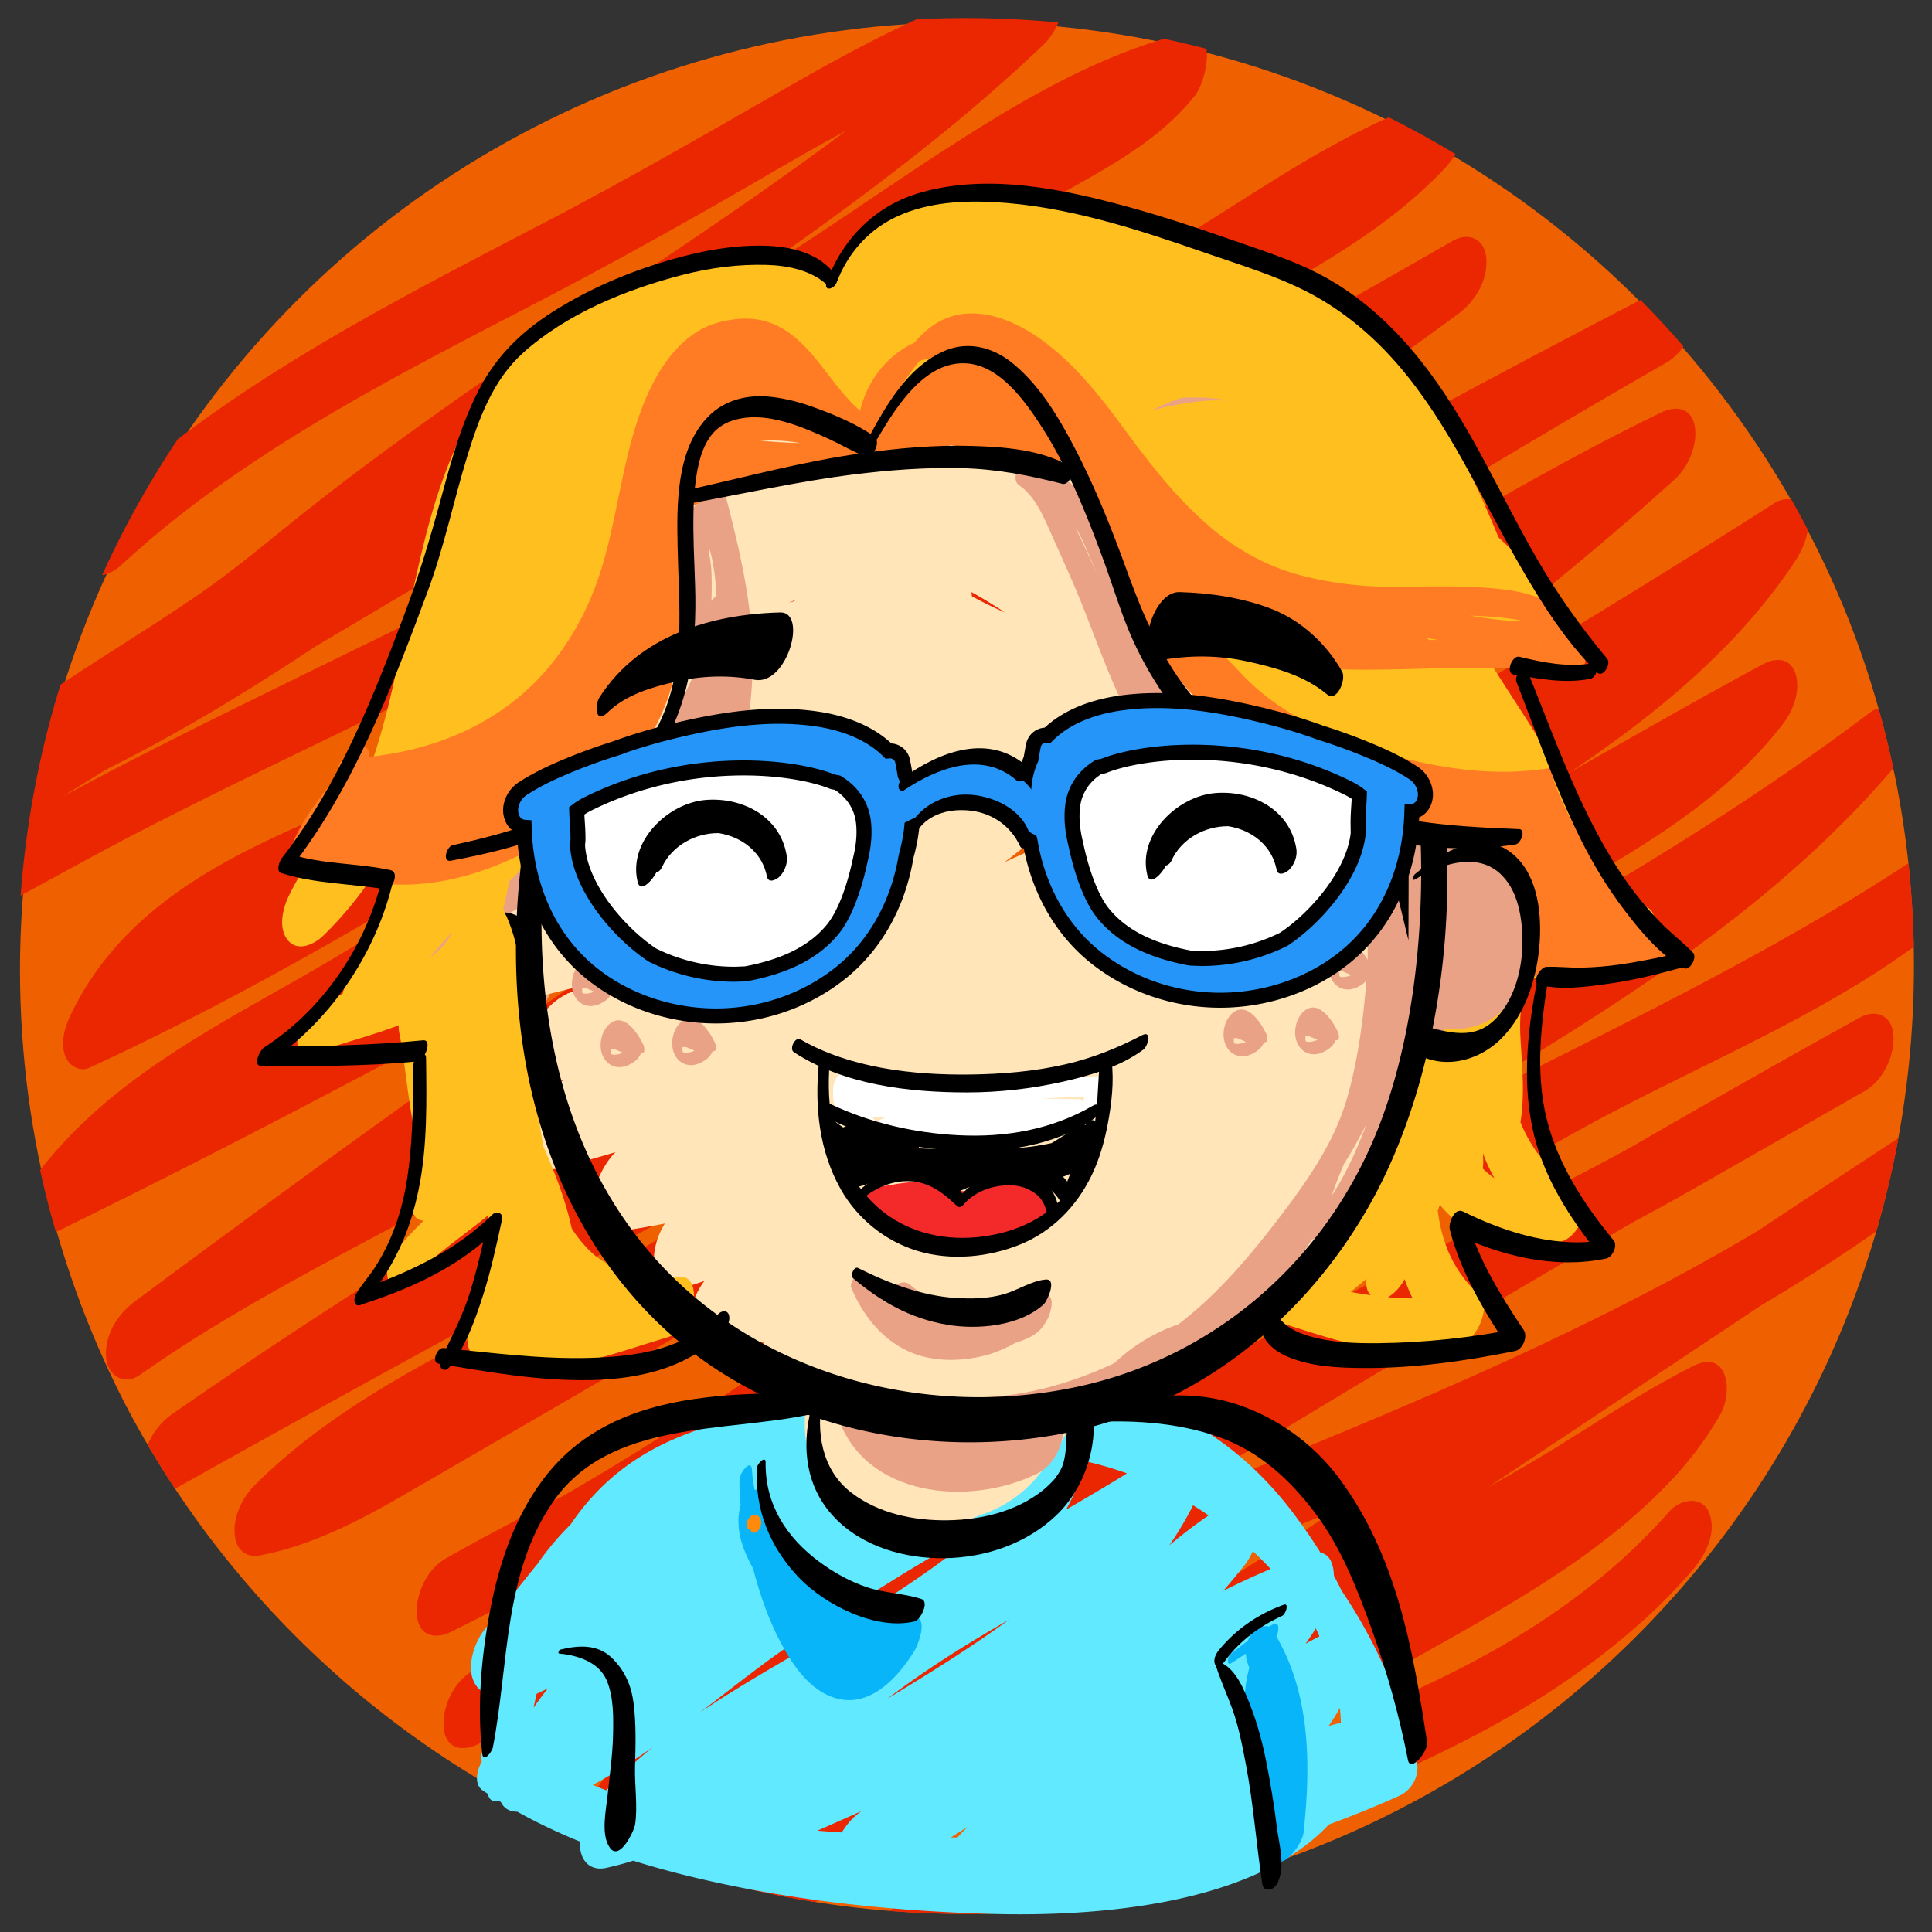 <svg xmlns="http://www.w3.org/2000/svg" xmlns:xlink="http://www.w3.org/1999/xlink" width="1030" height="1030" viewBox="0 0 1030 1030"><rect x="0" y="0" width="1030" height="1030" fill="#333333" stroke="none"/><defs><path id="a" d="M1020.377 515.001c0 279.115-226.264 505.377-505.377 505.377S9.623 794.114 9.623 515.001 235.887 9.622 515 9.622s505.377 226.266 505.377 505.379z"/></defs><clipPath id="b"><use xlink:href="#a" overflow="visible"/></clipPath><g clip-path="url(#b)"><circle fill="#EF6100" cx="516.036" cy="517.213" r="505.377"/><path fill="#EA2700" d="M64.592 301.339c65.697-60.767 147.472-101.363 226.166-142.394 40.815-21.281 80.746-43.73 120.539-66.854 43.206-25.11 87.47-49.598 136.055-62.561l-2.865-37.722C469.49 62.96 382.01 118.799 296.631 176.392c-43.967 29.658-87.433 59.996-129.215 92.682-20.033 15.672-39.121 32.311-60.043 46.828-21.763 15.1-44.41 28.884-66.553 43.409-20.461 13.421-40.42 27.7-58.93 43.736-7.092 6.145-11.695 17.171-10.986 26.521.549 7.209 5.931 13.974 13.85 11.2 98.167-34.394 184.33-95.652 268.734-154.941 42.164-29.617 84.251-59.421 128.115-86.495 19.997-12.341 40.242-24.097 59.857-37.073 21.043-13.919 41.816-28.239 62.965-42.001 37.357-24.313 76.479-48.122 120.033-59.315-2.239-11.117-4.479-22.232-6.717-33.351-3.625 4.497-11.99 11.267-18.963 15.919-10.002 6.67-20.648 12.364-31.156 18.178-23.029 12.742-45.092 27.219-67.553 40.936-51.307 31.332-102.534 62.797-153.853 94.112-51.11 31.188-102.327 62.211-153.79 92.816-45.842 27.263-92.239 53.613-137.738 81.449C-2.51 405.993-58.916 444.152-106.64 491.58c-6.829 6.784-11.734 16.688-10.986 26.521.559 7.365 5.898 13.78 13.849 11.198 51.945-16.859 99.749-43.608 147.504-69.638 50.274-27.404 102.161-51.78 153.585-76.934 106.723-52.204 213.545-104.201 320.025-156.899 43.588-21.572 87.41-42.348 128.738-68.076 36.969-23.018 73.674-48.996 115.463-62.538-.953-12.575-1.908-25.146-2.863-37.721-32.516 34.457-76.607 55.146-117.221 78.288-50.043 28.516-97.458 62.321-145.693 93.778-48.672 31.741-97.557 62.7-143.463 98.404-36.258 28.201-71.635 58.477-113.408 78.263C166.968 440.29 75.416 461.753 37.56 541.29c-3.076 6.463-5.364 14.316-2.909 21.401 1.744 5.04 7.496 9.095 12.932 6.589 100.087-46.102 193.518-104.332 287.45-161.587 46.519-28.354 93.288-56.325 141.229-82.228 49.123-26.541 100.223-49.029 149.865-74.543 51.182-26.305 101.262-54.686 151.102-83.427-.985-12.997-1.971-25.993-2.959-38.989-89.507 66.279-184.82 124.035-280.238 181.279-95.315 57.186-189.699 115.122-280.916 178.699C148.344 533.63 70.698 560.08 20.878 624.456c-8.811 11.384-11.102 42.221 10.984 31.382 208.227-102.161 408.941-218.58 611.711-330.955 81.105-44.949 162.598-89.213 245.032-131.684-.985-12.996-1.972-25.994-2.959-38.989-200.876 115.724-395.703 241.728-585.56 374.705-76.926 53.879-153.004 108.972-228.347 165.043-9.188 6.835-16.062 17.88-15.161 29.76.736 9.699 9.592 15.234 18.12 9.229 43.634-30.724 91.015-55.527 138.017-80.599 48.865-26.063 96.42-53.966 143.453-83.206 97.824-60.818 193.598-125.836 295.82-179.224 79.943-41.755 155.398-91.653 236.616-131.035l-7.13-35.752c-155.031 139.627-335.512 246.817-513.14 354.633-93.445 56.721-186.838 113.71-276.604 176.167-9.318 6.483-16.043 18.146-15.16 29.758.8 10.539 9.316 14.158 18.119 9.23 202.516-113.372 408.094-221.234 609.108-337.292 82.61-47.694 164.386-96.848 244.782-148.196l-10.985-31.381c-4.995 7.511-10.376 14.716-16.097 21.688-5.041 6.146-10.836 12.267-18.377 19.708-14.123 13.939-29.658 26.809-45.089 38.273-35.397 26.297-73.571 48.73-112.081 70.107-37.449 20.789-75.582 40.312-113.115 60.945-42.606 23.422-83.6 49.658-124.551 75.827-65.342 41.753-130.41 84.796-198.977 121.15-60.085 31.858-124.111 59.162-173.205 107.688-6.838 6.763-11.73 16.707-10.986 26.522.621 8.163 5.797 12.765 13.852 11.198 27.105-5.267 51.927-18.041 75.644-31.759 24.854-14.379 49.684-28.81 74.538-43.192a10601.46 10601.46 0 0 0 152.23-89.771c49.531-29.772 100.037-57.95 150.666-85.822 50.375-27.729 102.133-51.93 153.664-77.322 67.275-33.148 131.117-72.729 197.158-108.185l-10.984-31.383c-5.504 7.192-9.137 10.836-17.041 18.057-7.752 7.076-15.979 13.312-24.516 19.367-18.808 13.338-38.715 25.094-58.618 36.699-43.185 25.18-85.118 51.793-126.224 80.276-91.95 63.715-180.73 131.845-272.466 195.851-62.606 43.68-127.019 85.396-195.644 119.062l2.959 38.99c48.337-27.513 98.725-51.109 148.233-76.384 25.085-12.807 49.888-26.168 74.097-40.571 24.189-14.391 46.896-30.896 69.811-47.201 23.253-16.545 46.578-32.993 70.564-48.466 23.51-15.167 48.084-28.535 72.547-42.078 48.808-27.02 97.926-53.479 146.338-81.21 61.396-35.17 121.518-72.686 178.057-115.307l-10.984-31.382c-59.98 69.826-146.118 119.632-225.496 166.939-91.051 54.269-181.008 110.706-269.408 169.204-41.196 27.26-81.385 55.869-121.204 85.092-39.394 28.913-78.96 57.731-121.233 82.347-9.595 5.584-15.992 18.821-15.16 29.759.84 11.066 9.201 13.475 18.119 9.23 100.961-48.053 196.104-107.057 291.244-165.518 47.797-29.37 95.674-58.625 144.387-86.46 47.674-27.237 96.567-52.016 145.608-76.669 75.025-37.713 150.204-76.055 218.39-125.428l-7.131-35.751c-33.61 33.213-76.09 55.599-117.895 76.72a4038.336 4038.336 0 0 0-133.637 70.689C696.284 642.5 596.453 696.587 500.193 756.758c-39.694 24.813-79.177 50.248-116.167 78.982-32.521 25.263-64.553 53.299-102.399 70.431-8.954 4.054-15.019 11.32-17.994 20.765-1.853 5.884-3.031 24.237 8.274 22.726 45.447-6.074 87.677-22.926 128.725-42.8 43.947-21.275 85.808-46.649 127.57-71.857 92.4-55.778 188.994-103.604 284.818-153.169 30.956-16.012 61.8-31.989 92.062-49.282l89.188-50.968c9.619-5.496 15.986-18.892 15.162-29.759-.805-10.575-9.309-14.111-18.121-9.229-104.188 57.711-206.854 118.117-308.768 179.746C631.4 753.275 580.459 784.533 529.6 815.93c-44.668 27.573-85.542 60.625-129.553 89.188-21.203 13.757-43.262 26.518-67.016 35.328l-1.309 40.958C503.59 874.062 701.895 821 881.025 728.062c47.312-24.547 93.092-52.107 136.094-83.643 9.217-6.758 16.057-17.938 15.159-29.76-.759-9.986-9.485-14.867-18.118-9.229-189.895 124.01-375.484 255.294-574.297 364.989a2771.097 2771.097 0 0 1-59.694 31.968l7.133 35.753c73.349-58.31 162.89-92.968 248.278-129.313 44.957-19.136 89.819-38.741 132.914-61.835 22.314-11.959 44.492-24.162 66.002-37.533 23.461-14.584 46.566-29.751 71.246-42.24l-14.291-26.021c-3.254 5.631 2.838-4.268-.768 1.271-1.092 1.673-2.266 3.292-3.438 4.908-1.197 1.657-2.473 3.257-3.743 4.856-.225.285-4.667 5.495-1.593 2.025-6.42 7.245-13.554 13.844-20.877 20.158-14.345 12.364-31.18 23.663-48.141 34.454-35.631 22.667-73.099 42.25-109.025 64.42-39.857 24.595-76.527 54.362-114.17 82.133-42.477 31.335-86.009 61.829-133.524 85.104-8.503 4.165-17.229 7.841-26.042 11.295.953 12.572 1.908 25.146 2.864 37.721 61.737-53.27 143.856-80.491 220.312-108.335 80.787-29.419 162.883-61.466 226.773-120.972 7.468-6.955 14.516-14.354 21.266-22.004 7.164-8.118 13.979-19.857 10.072-31.133-3.469-10.01-15.477-8.066-21.377-1.381-114.229 129.438-307.648 132.047-443.064 231.178a404.98 404.98 0 0 0-25.289 20.133c-7.098 6.125-11.693 17.185-10.986 26.522.528 6.965 5.991 14.28 13.852 11.197 97.134-38.068 176.129-109.005 260.492-168.247 66.98-47.033 147.924-76.376 205.264-136.568 10.396-10.916 19.23-22.635 26.766-35.684 7.1-12.287 4.061-35.306-14.291-26.021-23.682 11.983-45.959 26.396-68.422 40.475-22.414 14.05-45.567 26.728-68.828 39.299-42.021 22.706-85.976 41.566-129.891 60.243-90.248 38.378-182.23 75.838-259.648 137.379-7.226 5.744-11.672 17.469-10.986 26.521.82 10.785 9.26 13.842 18.12 9.23C584.75 936.47 771.74 806.556 960.965 681.343a11079.5 11079.5 0 0 1 56.154-36.924c-.986-12.996-1.974-25.993-2.959-38.989-164.072 120.319-362.512 176.991-545.047 261.854-48.147 22.383-95.297 46.992-140.35 75.131-8.23 5.139-13.767 14.978-14.994 24.479-1.042 8.054 3.028 20.431 13.685 16.479 48.653-18.046 91.169-48.993 132.91-79.128 45.077-32.542 91.929-61.576 139.313-90.626 101.836-62.436 204.242-123.967 307.943-183.265a7351.688 7351.688 0 0 1 86.65-48.766c-.985-12.996-1.971-25.993-2.959-38.988-51.547 29.457-102.699 59.619-155.438 86.898-53.777 27.817-107.557 55.633-161.336 83.449-43.93 22.723-87.301 45.755-129.696 71.245-41.771 25.118-83.297 50.7-126.522 73.278-41.221 21.529-86.023 41.922-132.55 48.141l-9.721 43.49c47.462-21.483 85.909-55.805 127.179-86.811 44.622-33.523 92.951-62.742 140.678-91.576 96.971-58.587 197.004-111.868 295.91-167.064 73.6-41.076 157.644-70.725 218.6-130.964 6.844-6.76 11.734-16.708 10.988-26.521-.729-9.591-9.636-15.373-18.119-9.229-88.589 64.145-188.592 109.527-285.451 159.373-99.426 51.166-193.672 111.625-289.094 169.731-73.312 44.644-147.525 88.053-225.084 124.969.985 12.997 1.973 25.993 2.959 38.989 49.188-28.641 94.676-62.945 140.543-96.504 46.479-34 94.139-66.235 142.512-97.467 87.035-56.191 175.351-110.046 263.912-163.752 74.69-45.295 149.065-94.295 206.426-161.075 5.669-6.597 9.146-18.316 6.219-26.761-2.553-7.37-11.105-9.217-17.203-4.62-89.628 67.563-188.064 121.632-286.239 175.511-49.329 27.073-98.405 53.916-144.788 85.881-23.352 16.091-46.289 32.776-69.5 49.068-23.091 16.205-47.427 30.418-72.158 43.965-61.564 33.727-125.932 62.054-186.961 96.791-9.623 5.477-15.984 18.906-15.16 29.76.834 10.973 9.219 13.596 18.119 9.23 98.893-48.512 189.042-113.175 277.801-177.872 89.326-65.108 177.656-132.874 271.783-191.008 55.476-34.265 120.369-62.552 160.975-115.647 5.39-7.048 9.266-17.969 6.219-26.763-2.841-8.196-10.652-8.139-17.203-4.62-49.322 26.479-97.433 55.121-146.603 81.871-49.907 27.152-102.032 49.65-152.421 75.84C537.59 565.519 438.344 626.223 337.975 685.06a11441.321 11441.321 0 0 1-97.149 56.283c-30.903 17.713-60.723 37.979-96.278 44.889.953 12.572 1.908 25.146 2.865 37.721 33.756-33.367 76.161-55.738 118.04-77.181 45.688-23.39 90.239-48.038 134.128-74.68 87.599-53.175 171.682-111.858 262.07-160.353 54.957-29.484 110.545-57.98 162.961-91.898 49.711-32.166 98.854-70.181 131.993-120.016 5.024-7.557 9.407-17.564 6.218-26.762-2.699-7.791-10.854-8.675-17.203-4.621-195.874 125.101-399.874 236.655-603.807 347.893-83.528 45.561-167.062 91.117-250.083 137.596l2.959 38.988C265.64 673.978 449.086 574.513 622.931 460.024c94.264-62.08 185.903-128.777 269.846-204.379 7.025-6.327 11.709-17.035 10.988-26.521-.836-11.01-9.213-13.55-18.12-9.23-51.248 24.849-100.296 53.832-149.524 82.396-49.636 28.8-100.664 55.019-150.33 83.749-99.657 57.645-195.211 122.086-293.78 181.536-72.495 43.724-150.876 77.517-220.271 126.384.985 12.996 1.974 25.992 2.959 38.988 185.013-137.684 374.572-269.338 569.659-392.373 80.434-50.727 161.85-99.902 244.247-147.373 9.606-5.535 15.987-18.861 15.161-29.76-.821-10.815-9.25-13.799-18.12-9.229-206.175 106.22-406.212 223.748-609.961 334.452-81.456 44.258-163.553 87.353-246.782 128.186l10.984 31.383c25.777-33.308 66.305-56.533 103.789-77.647 19.876-11.199 39.891-22.157 59.179-34.356 21.948-13.881 42.736-29.654 64.247-44.203 92.357-62.464 188.979-118.262 284.289-176.013 77.076-46.703 153.375-94.857 225.838-148.517 9.197-6.81 16.061-17.9 15.162-29.76-.793-10.436-9.346-14.29-18.121-9.229-48.864 28.18-97.98 55.93-148.08 81.867-49.613 25.688-100.764 48.179-150.023 74.562-96.332 51.593-187.564 112.021-281.984 166.92-45.945 26.715-92.727 52.251-141.018 74.497 3.338 9.33 6.68 18.662 10.022 27.99a169.555 169.555 0 0 1 2.938-5.881c.275-.53 3.927-6.72 1.067-2.127 2.278-3.657 4.847-7.124 7.493-10.519.167-.216 4.737-5.591 1.715-2.197 1.436-1.612 2.948-3.157 4.455-4.703 3.552-3.637 7.364-7.009 11.248-10.285 4.771-4.025 12.173-9.079 19.404-13.619 8.458-5.309 17.279-10.026 26.193-14.511 34.469-17.342 71.242-29.699 106.113-46.215 43.147-20.439 79.836-52.666 117.23-81.818 44.832-34.949 93.141-64.874 140.709-95.896 48.039-31.33 95.283-64.804 145.127-93.205 42.926-24.461 88.732-46.937 123.102-83.359 6.684-7.084 11.75-16.467 10.986-26.521-.559-7.366-5.898-13.776-13.852-11.199-49.908 16.174-93.238 47.806-137.598 74.86-48.915 29.833-102.049 53.269-153.393 78.592-106.677 52.613-213.652 104.618-320.47 156.94-43.396 21.257-86.618 42.541-129.028 65.714-40.359 22.048-80.936 43.731-124.824 57.979l2.863 37.722c72.182-71.732 163.5-120.634 250.486-171.761 103.369-60.754 205.491-123.592 307.752-186.184 31.838-19.49 63.289-39.892 95.545-58.647 28.137-16.359 57.43-30.229 78.301-56.136 6.781-8.413 13.281-38.49-6.715-33.35-47.43 12.188-90.468 38.452-131.139 64.922-21.107 13.74-41.835 28.054-62.84 41.949-19.621 12.977-39.934 24.667-59.938 37.012-88.902 54.875-170.567 120.623-260.035 174.661C76.088 360.719 34.5 382.364-9.664 397.84l2.862 37.721c39.103-33.88 85.59-57.931 127.509-87.985 21.175-15.182 40.631-32.546 61.217-48.488 20.627-15.977 41.773-31.276 63.117-46.279 86.076-60.504 176.019-115.53 257.791-181.999 18.234-14.82 35.916-30.312 52.963-46.484 6.924-6.571 11.72-16.852 10.985-26.521-.585-7.715-5.842-13.337-13.851-11.199-49.303 13.154-94.82 37.832-138.795 63.142-40.957 23.574-81.775 46.956-123.684 68.825-82.873 43.245-167.968 86.252-237.164 150.254-7.748 7.166-13.724 20.591-10.07 31.133 3.688 10.637 15.028 7.252 21.376 1.379z"/></g><path fill="#EAA286" d="M290.442 473.487c-11.269-10.722-28.251-24.944-45.158-18.172-18.998 7.609-29.076 28.955-30.75 48.387-2.047 23.808 7.738 70.72 41.489 61.267 13.843-3.878 24.896-16.456 32.892-27.673 5.554-7.788 11.297-22.003 4.283-30.765-6.982-8.716-18.904.299-23.494 6.739a106.431 106.431 0 0 1-4.29 5.626c-2.719 3.318 3.919-4.293 1.115-1.275a56.033 56.033 0 0 1-2.036 2.043 45.604 45.604 0 0 1-1.999 1.787c-2.717 2.338 4.421-3.272 1.615-1.268-1.188.851-2.459 1.569-3.763 2.22 6.041-3.013 1.991-.961.148-.514-2.559.622 4.485-.469 1.916-.226-.546.054-1.096.044-1.646.033-1.608-.03-5.362-1.242.178.368-1.188-.346-2.305-.907-3.373-1.525-3.448-1.997.331.509-.025.19-.873-.777-1.651-1.656-2.399-2.55-.794-.945-1.496-1.965-2.17-2.997a37.967 37.967 0 0 1-.997-1.648c-1.324-2.278 2.161 4.282.478.781-1.208-2.515-2.138-5.158-2.938-7.83a62.473 62.473 0 0 1-1.072-4.203c-.688-3.052.916 4.878.363 1.795a69.323 69.323 0 0 1-.439-2.897c-.388-2.875-.545-5.777-.545-8.675-.001-3.276-.24 5.758-.085 2.512.034-.695.092-1.387.152-2.079.114-1.344.31-2.68.539-4.012.769-4.507-1.792 6.672-.252 1.376.173-.59.376-1.169.58-1.746 1.118-3.172-2.88 6.729-1.516 3.696 2.3-5.119-2.228 3.223-1.401 2.011 2.842-4.185-4.815 4.581-1.096 1.303-5.277 4.648-4.156 3.098-2.583 2.073 1.259-.815 3.78-1.757-2.514 1.057.957-.427 1.982-.678 3.007-.868-5.911 1.095-2.05.308-.2.445.63.046 1.25.154 1.87.263 2.398.415-4.177-1.304-.496-.104 3.254 1.062 6.272 2.797 9.135 4.639 1.798 1.158 3.504 2.451 5.186 3.768-3.109-2.433.145.148.635.576 1.33 1.155 2.609 2.361 3.883 3.576 8.039 7.648 18.068.594 23.495-6.738 4.957-6.701 12.125-23.299 4.278-30.766zm530.255 9.622c-.945-4.095-2.421-7.949-4.309-11.565.866-5.33.279-10.667-2.854-14.577-3.214-4.011-7.246-4.308-11.167-2.872-6.204-5.458-13.36-9.938-20.669-13.411-11.871-5.64-25.173 10.761-27.884 25.114-4.173 4.036-7.801 8.221-10.586 11.675-5.949 7.374-11.05 22.319-4.284 30.767 7.19 8.976 18.583-.649 23.496-6.74a93.22 93.22 0 0 1 1.597-1.853 64.816 64.816 0 0 1 2.57-2.486c.06 1.649.261 3.203.627 4.603.597 2.28.727 3.04.938 4.99-.79.426-1.731.87-3.066 1.581-5.472 2.915-11.09 10.244-13.949 18.123-13.529 11.058-21.004 40.36-3.82 40.36 5.967 0 11.671-4.437 16.021-10.504 10.589 7.021 22.988 8.339 33.692-3.667a64.348 64.348 0 0 0 10.392-15.869c11.302-15.47 17.721-34.321 13.255-53.669zm-52.247 25.793a8.654 8.654 0 0 0-.176.479c.056-.168.112-.336.171-.501l.005.022z"/><path fill="#61E9FF" d="M755.272 939.074c-8.023-32.4-21.445-63.595-39.964-90.955a209.416 209.416 0 0 0-4.146-8.035c-.197-6.08-2.113-11.453-7.175-12.323-4.578-7.355-9.491-14.42-14.555-21.133-26.629-35.305-62.441-58.611-105.913-67.296-44.648-8.921-91.364-1.566-135.564 6.445-39.496 7.159-82.052 11.924-115.139 36.684-11.628 8.699-20.989 18.983-28.68 30.354a147.518 147.518 0 0 0-14.881 17.152 136.976 136.976 0 0 0-2.635 3.701c-9.461 11.562-18.574 23.432-28.033 34.821-6.04 7.271-10.986 22.396-4.282 30.767 1.998 2.496 4.305 3.551 6.701 3.654-1.196 8.656-1.837 17.411-2.002 26.172-1.847 3.301-2.824 7.099-2.15 10.058-3.009 5.354-3.944 12.378.417 15.331.921.624 1.851 1.234 2.78 1.846.824 3.699 3.163 4.496 5.808 3.709.401.246.804.489 1.207.735 1.505 3.089 4.253 5.127 8.734 5.106 10.754 6.012 21.912 11.278 33.349 15.92-.023.895-.016 1.798.054 2.714.615 8.097 5.87 13.096 13.997 11.317a170.571 170.571 0 0 0 14.403-3.84c19.253 6.056 38.964 10.73 58.581 14.564 43.341 8.474 88.399 12.587 132.511 13.82 53.965 1.509 139.13-4.206 179.771-47.677a570.673 570.673 0 0 0 37.45-15.249c6.812-3.052 11.192-10.946 9.356-18.362zm-46.995-18.858a92.788 92.788 0 0 0 6.034-9.67c.292 2.594.469 5.19.521 7.784a286.564 286.564 0 0 0-6.555 1.886zm-392.22 31.388c9.774-5.274 19.136-11.368 28.069-17.45 1.37-.932 2.719-1.894 4.079-2.843-8.867 7.181-17.263 14.849-24.979 23.178a199.238 199.238 0 0 1-7.169-2.885zm211.615-178.567c-9.989 4.488-19.734 9.567-29.287 14.949 3.881-4.383 6.895-9.453 8.495-15.06 6.939-.109 13.875-.095 20.792.111zm73.142 12.443c-10.69 6.641-21.536 13.02-32.426 19.321 3.911-7.18 7.233-14.731 9.812-22.722.304-.939.558-1.94.762-2.979 7.356 1.685 14.647 3.787 21.852 6.38zM286.211 902.957a249.014 249.014 0 0 0 5.928-2.871 194.386 194.386 0 0 0-7.684 10.303c.535-2.46 1.078-4.918 1.629-7.373.042-.021.085-.039.127-.059zm121.149-16.096c21.622-16.069 45.105-29.674 67.935-43.932 14.356-8.969 28.933-17.648 44.13-24.938a317.242 317.242 0 0 1-4.042 3.571c-9.355 8.121-16.795 13.42-27.967 21.066-11.822 8.093-24.001 15.656-36.232 23.11-25.322 15.427-52.565 30.089-77.845 47.111 11.344-8.659 22.572-17.478 34.021-25.988zm113.516-11.437c-15.653 10.601-31.743 20.51-47.924 30.271 20.815-15.696 42.304-29.266 64.975-42.164a687.224 687.224 0 0 1-17.051 11.893zm-61.557 90.113c-4.189 2.881-7.832 6.854-10.51 11.4a933.55 933.55 0 0 1-13.058-.944 5388.864 5388.864 0 0 0 23.568-10.456zm236.742-89.268a160.786 160.786 0 0 0 5.464-8.161c.644 1.431 1.27 2.86 1.879 4.293a336.068 336.068 0 0 0-7.343 3.868zm-43.871-28.156c3.776-4.4 7.487-8.87 11.119-13.424 1.767-2.213 3.351-4.872 4.594-7.748a214.045 214.045 0 0 1 9.507 9.502 416.825 416.825 0 0 0-25.22 11.67zm-7.831-40.193c-7.3 4.887-14.192 10.296-20.929 15.911 4.65-6.824 8.89-13.927 12.64-21.327a193.04 193.04 0 0 1 8.289 5.416zM515.77 974.005a187.194 187.194 0 0 0-5.413 5.668c-1.141-.03-2.281-.065-3.422-.1a947.662 947.662 0 0 0 8.835-5.568z"/><path fill="#FFE5B8" d="M568.161 732.57a42.749 42.749 0 0 0-2.526-1.061c-1.278-4.32-3.083-8.631-5.433-12.949-5.51-10.121-19.772 1.709-23.495 6.74a40.645 40.645 0 0 0-2.147 3.214c-8.195.821-16.26 2.509-23.426 4.288-15.918 3.949-32.681 13.801-40.502 28.117-.206-.221-.429-.461-.698-.744-1.455-1.54-2.684-3.268-3.83-5.043.748 1.097-1.042-2.118-1.187-2.465-.619-1.453-1.062-2.972-1.507-4.482a37.73 37.73 0 0 0-.19-.633 33.037 33.037 0 0 0-.155-1.266c-.246-1.772-.303-3.57-.367-5.356a74.91 74.91 0 0 0-.021-.559c.055-.327.123-.903.21-1.845.193-2.1.57-4.179.941-6.252 1.561-8.755-3.315-19.848-13.832-16.653-11.223 3.409-17.566 16.073-19.466 26.729-3.258 18.271-1.604 37.857 9.767 53.119 9.396 12.608 25.367 18.481 40.495 19.862 14.454 1.321 28.765-1.636 41.787-7.651a53.398 53.398 0 0 0 5.908-2.134c12.812-5.539 23.83-15.134 30.812-27.243 4.324-5.58 8.031-11.582 10.976-17.872 3.376-7.21 8.009-23.172-2.114-27.861z"/><path fill="#D8724A" d="M386.149 719.106h-.001l-.004.006z"/><path fill="#FFE5B8" d="M783.883 369.857c-3.014-3.426-7.374-4.494-12.264-2.942-.604.192-1.213.388-1.817.579l.002-.104-.388.228c-14.638 4.675-24.086 3.867-33.365 2.126 1.791-5.89 3.165-11.954 4.192-18.103.85-.025 1.735-.306 2.506-.781 3.328-2.052 5.186-6.193 5.1-10.007-.423-18.793-2.835-37.559-7.897-55.464-1.595-7.587-4.017-14.975-7.643-21.595-5.27-12.218-12.031-23.822-20.546-34.497-22.003-27.589-54.717-44.524-88.253-53.586-18.729-5.061-37.952-7.902-57.29-9.248-22.549-1.569-45.274-1.327-67.554 2.77a159.098 159.098 0 0 0-9.115 1.965c-30.57 1.102-60.868 7.072-88.574 20.585a149.91 149.91 0 0 0-7.623 4.005c-13.99 5.272-27.593 11.499-40.452 18.972-17.517 10.183-34.198 23.61-43.864 41.763-7.016 13.175-8.458 27.796-5.026 41.713-3.034 13.042-2.854 26.666.773 39.827-11.361 7.957-22.274 16.629-32.545 26.262-6.115 5.737-10.415 14.175-11.499 22.573-.491 3.8-.25 11.454 3.766 16.023 1.998 2.271 4.674 3.392 7.782 3.266 9.857-.447 20.011-1.648 30.718-3.642-8.592 4.253-16.378 8.681-23.547 13.386-8.494 5.573-14.612 15.548-15.967 26.04-.605 4.68.001 11.645 3.707 15.859 1.973 2.244 4.639 3.432 7.765 3.432 19.269-.081 39.468-1.715 61.378-4.983-24.976 10.754-50.906 22.542-76.05 36.688-9.464 5.321-14.892 16.946-16.074 26.104-.784 6.061.596 11.782 3.69 15.303 2.955 3.365 7.337 4.572 12.384 3.37 20.6-4.885 38.678-9.324 55.285-13.589a1690.557 1690.557 0 0 0-12.116 5.227l-1.068.264-.034.234c-10.553 5.018-18.028 15.55-19.604 27.741-.782 6.069.59 11.807 3.703 15.345 2.964 3.371 7.313 4.564 12.348 3.327l2.164-.542c-.446.23-.989.46-1.433.691l-.414.055v.059c0 .582-2.05 1.163-3.173 1.742-8.97 4.644-14.708 16.661-15.934 26.135-.784 6.073.611 11.823 3.738 15.379 2.966 3.378 7.338 4.557 12.362 3.288a778.057 778.057 0 0 0 32.02-8.838c-7.673 7.467-14.396 23.414-11.78 33.417 1.72 6.583 7.219 9.675 15.367 8.503a429.072 429.072 0 0 0 22.754-3.901c-2.954 4.651-4.914 10.007-5.622 15.486-.583 4.513.111 11.35 3.992 15.764 3.022 3.438 7.382 4.479 12.238 2.866 3.471-1.155 6.944-2.306 10.419-3.448-3.938 5.201-6.546 11.431-7.375 17.854-.799 6.187.428 11.481 3.459 14.929 2.887 3.285 7.273 4.592 12.487 3.747.69-.111 1.38-.259 2.071-.374l.131-.219c7.024-1.146 14.061-2.569 21.107-3.742-3.699 8.271-5.545 17.648-1.985 23.592.986 1.65 2.724 2.974 5.704 3.603 1.199.461 2.607.71 4.238.712l.051.001a851.543 851.543 0 0 0 16.659-.208c10.638.085 21.209.104 31.592-.529.629 5.415 3.34 10.485 7.76 12.438 12.545 5.535 26.606 8.343 41.793 8.343 32.342 0 65.149-12.672 87.011-22.203 41.578-18.129 79.253-41.912 113.774-64.919l.96-.539-.008-.117c9.877-7.061 16.108-19.7 15.242-31.124-.609-8.031-5.52-13.223-12.503-13.223-.45 0-.906.023-1.365.069 11.161-8.934 20.511-18.618 28.337-29.324 5.409-7.401 9.967-18.836 6.537-28.731-1.446-4.17-4.474-6.995-8.369-7.949a269.074 269.074 0 0 0 5.979-5.462c7.836-7.389 12.418-18.488 11.674-28.28-.505-6.647-4.954-13.713-12.203-13.713-1.395 0-2.833.274-4.274.817-2.192.827-4.408 1.655-6.639 2.487 7.678-5.396 13.374-15.097 14.678-25.186.611-4.735-.425-11.757-4.146-15.99-3.051-3.469-7.398-4.426-12.159-2.614-.571.218-1.148.436-1.725.655l.01-.315-1.265.783c-.93.348-1.87.697-2.816 1.043a363.846 363.846 0 0 0 18.841-16.046c6.106-5.575 10.412-14.019 11.521-22.587.652-5.06-.242-11.936-3.717-15.892a9.838 9.838 0 0 0-3.382-2.514 879.216 879.216 0 0 0 18.588-10.58c9.474-5.548 14.884-17.1 16.049-26.089.768-5.934-.782-12.093-3.944-15.696zM375.589 244.165c-8.601 8.296-17.121 16.667-25.769 24.901a130.984 130.984 0 0 1 8.26-11.145c2.005-2.423 4.326-4.937 6.832-7.439 4.979-4.141 10.302-7.887 15.843-11.275-.47.449-.941.896-1.41 1.345a28.594 28.594 0 0 0-3.756 3.613zm-47.316 44.636c4.78-13.182 11.005-25.768 18.984-37.287 3.966-3.623 8.171-6.977 12.556-10.105-12.678 13.423-22.736 29.015-30.002 46.037-.513.45-1.023.905-1.538 1.355zm355.799-64.543c.61.508 1.219 1.017 1.82 1.536a2.845 2.845 0 0 0-1.119-.392c-.234-.381-.462-.766-.701-1.144zm11.842 139.237c.489 1.096.967 2.199 1.448 3.301-1.237.003-2.769.008-4.47.016a80.48 80.48 0 0 0 3.022-3.317zm15.76-108.234a12.454 12.454 0 0 0-.642 4.041 95.89 95.89 0 0 0 .259 6.037c-6.313-13.832-14.988-26.633-24.29-38.554-.03-.037-.061-.064-.092-.102 9.358 8.211 17.71 17.692 24.765 28.578zm-398.271 17.351c.097-.679.223-1.352.349-2.025.198-1.053-.098.275.362-1.468 1.414-5.346 3.494-9.279 6.254-13.293 3.649-5.308 6.953-8.706 12.009-13.225 6.712-5.997 14.175-11.224 22.088-15.85a167.933 167.933 0 0 0-9.479 11.306c-12.573 10.585-23.611 22.834-31.838 37.101l-.052.093c.082-.883.183-1.762.307-2.639zm107.21 48.723l2.898-1.293.145.353c-1.015.313-2.033.624-3.043.94zm97.305-5.686c4.405 2.42 8.712 5.022 12.938 7.7a717.98 717.98 0 0 1 5.076 3.255c-6.348-2.793-12.292-5.671-17.807-8.744a21.054 21.054 0 0 0-.207-2.211zm17.56 144.055c9.117-6.895 17.641-13.974 25.679-21.323a294.485 294.485 0 0 0 15.046 3.109 2756.522 2756.522 0 0 0-40.725 18.214z"/><path fill="#EAA286" d="M557.613 753.333c-16.14 8.933-34.823 12.413-53.145 11.802-18.271-.606-38.713-5.055-49.847-20.822-3.447-4.883-9.234 7.25-8.144 10.55 14.378 43.583 70.635 48.677 106.805 30.564 7.583-3.799 12.357-12.553 13.456-20.748.67-4.983-1.59-15.515-9.125-11.346z"/><path d="M238.911 511.661c5.895-7.25 13.792-12.79 23.41-12.913 10.605-.133 12.956 9.272 16.971 16.97 1.834 3.515 5.877-4.26 6.026-5.56 1.348-11.825-4.609-23.603-17.72-23.835-12.842-.229-24.39 10.628-31.17 20.401-1.771 2.554-.9 9.096 2.483 4.937z"/><path d="M285.734 505.683c-7.645-.315-17.231-.393-22.639 6.006-5.351 6.328-4.297 15.907.291 22.372 1.966 2.771 5.186-4.108 4.599-5.954-.839-2.629-4.746-9.546-1.926-11.982 4.491-3.882 12.269-3.986 17.835-4.281 2.232-.121 4.593-6.049 1.84-6.161zm148.192 239.984c-6.995 22.175-5.705 45.991 11.051 63.438 14.953 15.568 37.364 21.867 58.41 21.613 22.074-.263 44.264-7.828 60.222-23.327 8.295-8.055 14.271-18.907 17.229-30.029 2.431-9.142 4.897-26.316-4.204-32.259-3.445-2.253-6.578 5.736-6.95 7.713-1.698 9.074-.388 19.278-2.896 27.525-.75 2.463-1.706 4.194-4.087 7.552-.983 1.388-4.374 4.73-6.67 6.567-14.224 11.391-32.849 15.775-50.769 16.042-18.029.274-36.917-3.606-51.438-14.776-15.837-12.188-18.994-32.633-15.216-51.17.948-4.64-3.9-1.372-4.682 1.111z"/><path d="M435.133 742.57c-52.119.234-111.296.178-145.779 46.388-15.27 20.461-23.342 44.837-28.088 69.669-4.743 24.813-6.994 51.267-4.181 76.337.586 5.222 5.239-1.183 5.654-3.308 8.565-43.891 5.569-93.02 32.327-131.331 30.261-43.332 91.224-36.491 136.625-46.237 3.675-.787 8.86-11.544 3.442-11.518z"/><path fill="#EAA286" d="M401.238 350.416c-.186-27.674-6.427-55.02-13.246-81.699-.266-1.04-.535-2.08-.804-3.118-.301-1.167-1.261-1.733-2.359-1.918-8.366-1.417-14.357 3.517-16.973 11.271-2.326 6.897-1.081 14.811.113 21.872-1.441 14.229-.986 28.601-.789 42.965-1.867 8.253 4.748 16.331.805 24.157-2.684 5.322-14.91 29.682-17.732 34.982-9.452 13.538-13.868 12.316-27.012 22.335a144.245 144.245 0 0 1-3.636 4.115c-7.672 8.316-16.458 14.355-25.656 20.758-6.423 4.471-16.396 13.615-10.707 22.155 1.39 2.083 4.236 3.197 6.998 3.863a50.565 50.565 0 0 1-3.017-.156c-2.804-.231-6.227 6.791-3.121 7.612 19.436 5.137 38.514-3.121 54.982-13.123 17.694-10.747 34.131-25.558 45.261-43.112 13.524-21.324 17.059-48.181 16.893-72.959zm-23.051-57.683c1.108 3.031 1.679 6.354 2.172 9.256.878 5.179 1.363 10.429 1.642 15.688a12.126 12.126 0 0 0-2.756 2.754c.251-5.078.242-10.177.062-15.274-.126-3.585-.699-7.111-1.351-10.629.069-.598.153-1.195.231-1.795z"/><path d="M576.002 758.6c24.694-1.946 51.116-.731 74.586 7.79 21.137 7.677 37.271 22.593 50.572 40.288 14.177 18.862 22.531 40.636 30.407 62.646 8.019 22.398 14.493 45.622 19.042 68.965 1.379 7.075 10.905-4.848 10.218-9.401-7.529-49.745-16.268-99.844-47.189-141.155-13.625-18.205-33.124-32.215-54.729-39.184-27.605-8.903-55.504-3.857-82.047 6.113-1.005.377-2.649 4.078-.86 3.938zM298.164 881.573c9.635.85 20.898 4.421 25.144 13.983 3.913 8.82 3.724 20.004 3.524 29.468-.231 10.714-1.819 21.412-2.913 32.062-.824 8.017-3.762 21.044 1.236 28.038 5.21 7.288 12.917-9.016 13.43-12.395 1.484-9.782-.307-20.737-.039-30.722.308-11.354.672-22.75-.775-34.046-1.222-9.524-4.79-17.615-11.771-24.275-7.665-7.307-17.831-6.552-27.378-4.213-.616.154-1.398 2.019-.458 2.1z"/><path fill="#08B5F9" d="M680.445 872.358c.149-.296.272-.58.426-.879.712-1.377 1.547-7.263-1.82-5.633-.891.432-1.752.896-2.61 1.367a3.702 3.702 0 0 0-1.455-.248l-2.193.156c-3.755.264-6.185 3.823-7.475 7.554-3.005 2.29-5.963 4.663-9.033 6.96-1.587 1.187-2.84 6.919.265 4.959 2.586-1.632 5.101-3.378 7.654-5.041.094 2.636.811 5.147 1.836 7.6-8.802 31.316 7.751 65.968 12.288 97.634 2.12 14.792 15.855-2.65 16.629-9.73 3.865-35.434 3.827-73.111-14.512-104.699zm-193.864-10.539c-19.158.991-37.66-8.995-51.219-21.826-6.369-6.024-11.65-13.129-16.236-20.567-4.665-7.57-6.61-17.093-11.966-24.097-.765-.968-1.762-1.435-2.995-1.396-.659.092-1.271.244-1.853.425-.701-3.673-1.217-7.321-1.466-10.914-.426-6.149-6.418 1.938-6.543 4.915-.198 4.709.046 9.453.548 14.197-1.864 5.878-1.207 13.409.135 18.307 1.441 5.256 3.734 10.38 6.484 15.288 3.982 15.37 9.341 30.374 17.306 44.175 6.593 11.426 16.294 23.536 30.092 25.742 17.007 2.715 30.781-13.153 38.692-26.062 1.981-3.233 7.926-18.646-.979-18.187z"/><path fill="#EAA286" d="M763.097 386.432c-.146-.558-.288-1.116-.44-1.674-1.391-5.108-6.691-.295-8.475 2.859-.127-1.303-.278-2.603-.424-3.903-6.403 1.972-12.683 4.333-18.793 7.209 9.494-.798 18.866-2.384 28.132-4.491zm4.864 78.367c1.443-20.756 1.795-41.467-1.482-62.097l.447-2.157c.347-1.679-.254-3.65-1.605-4.407a168.567 168.567 0 0 0-1.84-8.216c-10.515 2.397-21.166 4.133-31.983 4.818-.067.004-.119-.016-.177-.026a119.759 119.759 0 0 0-5.136 2.771.722.722 0 0 1-.552.08c.075.693.151 1.387.223 2.08 1.664 16.062 2.937 32.123 3.681 48.191-.407 22.397-.457 44.799-.382 67.203a533.7 533.7 0 0 1-.815 11.263c-1.758 20.767-4.524 41.703-10.364 61.754-6.535 22.434-20.127 42.176-34.087 60.635-15.914 21.042-33.689 42.396-54.686 58.571-.361.277-.729.546-1.093.819-12.647 4.292-24.611 11.664-33.895 20.567a205.968 205.968 0 0 1-30.464 11.631c-20.165 5.926-41.483 8.318-62.395 5.754-3.667-.449-7.108 8.236-2.778 8.825 30.793 4.193 62.771-2.354 91.5-15.435.239 2.053 1.479 3.369 4.482 2.629 9.628-2.371 19.351-7.547 27.541-13.429.342.186.791.222 1.363.047.304 1.052 1.129 1.589 2.78.984 2.935-1.074 5.7-2.53 8.289-4.26.692.635 1.645.886 2.882.389 15.698-6.301 28.512-19.875 39.442-32.347 8.362-9.541 15.834-19.978 22.608-30.782 1.856.324 4.538-1.295 5.825-2.779 14.375-16.585 23.829-36.943 31.73-57.234 6.283-16.133 11.578-32.896 15.469-49.867-.022 6.09.135 12.171.563 18.237.293 4.133 4.192 4.171 6.721 1.808 19.802-18.521 16.046-46.031 13.444-70.443-1.269-11.932-3.07-23.789-5.256-35.577zm-57.929 172.586c1.055-3.345 2.314-6.627 3.575-9.817a196.357 196.357 0 0 1 3.208-7.602 140.907 140.907 0 0 0 5.549-9.23c2.067-3.777 4.121-7.566 6.146-11.369-4.919 12.926-10.74 26.274-18.478 38.018zm52.547-85.25c-.343-13.02.292-26.044 1.283-39.062a376.478 376.478 0 0 1 1.359 19.255c.309 6.999-.077 13.795-2.642 19.807z"/><g fill="#FFBF1F"><path d="M875.833 482.99c-5.521-.968-10.852-2.711-15.884-5.088-9.956-38.237-31.8-72.209-53.003-105.122-3.894-6.044-7.824-12.105-11.706-18.213.124.058.246.121.37.179 5.203 2.393 10.613-2.172 13.526-6.077 3.18 1.92 6.485 3.57 9.925 4.835 11.233 4.132 18.058-13.667 16.193-21.994-2.431-10.869-11.538-20.734-19.08-28.46-5.568-5.701-11.511-11.039-17.277-16.549a668.564 668.564 0 0 0-3.187-7.658 521.54 521.54 0 0 0-30.474-60.741c-9.207-15.697-19.451-31.748-32.922-44.17-4.399-4.056-9.259-7.631-14.397-10.841a101.954 101.954 0 0 0-3.646-3.71c-7.168-6.894-16.286-11.675-25.146-15.993-26.08-12.709-54.311-21.058-82.443-27.817-29.445-7.075-60.243-12.175-90.617-10.466-17.538.986-36.639 4.278-51.046 15.07-9.27 6.944-16.121 15.875-20.354 25.961-35.115-12.141-75.003-8.843-109.374 4.239-21.156 8.053-40.892 19.89-57.35 35.493-18.529 17.569-29.994 39.398-39.277 62.87-7.964 20.138-12.974 41.247-17.676 62.333-2.285 10.242-4.378 20.529-6.462 30.813a2063.06 2063.06 0 0 1-3.038 14.756 995.153 995.153 0 0 1-1.722 8.024l-.019.087c-.281 1.24-.567 2.48-.856 3.72-2.353 10.137-5.003 20.203-8.081 30.145a291.398 291.398 0 0 1-4.759 14.029 198.087 198.087 0 0 1-1.438 3.806c-15.107 18.993-29.322 38.751-40.297 60.471-3.446 6.821-6.276 17.563-.901 24.274 5.155 6.438 14.021 2.375 18.771-2.223 9.049-8.76 17.006-18.235 24.037-28.27 15.655.758 31.508-2.151 45.889-8.461a138.88 138.88 0 0 0 3.646-1.681c-18.468 16.896-24.11-11.746-39.108 8.417-1.737 2.335-23.154 55.915-23.993 60.821-8.844 3.969-8.015 7.906-16.67 12.28-4.128 2.085-6.836 7.721-7.401 12.078-.51 3.947 1.499 10.12 6.752 8.133 16.496-6.236 33.633-10.225 49.886-16.703a52.83 52.83 0 0 1 2.501 1.327c1.368.771 2.666 1.659 3.933 2.584.108.078.303.234.507.402.489.433.967.875 1.438 1.326 2.432 2.329 4.505 5.012 6.345 7.825.432.659.832 1.342 1.232 2.021l.025.042.055.108c.735 1.445 1.376 2.939 1.988 4.442 1.375 3.378 2.383 6.898 3.206 10.448.023.104.042.173.061.257.146.799.273 1.602.399 2.405.275 1.767.471 3.548.644 5.328.383 3.935.47 7.906.606 11.854.064 1.831.061 3.662.038 5.492l-.02.921c.124-3.079.111-2.469-.038 1.832.005.896.004 1.792-.005 2.688l-.002.312c-.036.855-.085 1.712-.137 2.566a131.877 131.877 0 0 1-.577 6.464c-.104.944-1.021 6.688-.144 3.159-.177.71-.631 2.712-.842 3.655-.154.643-.307 1.282-.468 1.922-.992 3.952-2.193 7.85-3.533 11.698-.303.873-.626 1.737-.947 2.604-.092.248-.154.418-.204.559a122.684 122.684 0 0 1-2.304 4.797 112.795 112.795 0 0 1-2.539 4.709c-.194.345-.399.681-.599 1.021-.071.1-.432.68-.775 1.229-5.317 5.14-10.361 10.555-14.858 16.515-2.818 3.732-4.881 9.43-3.272 14.077 1.952 5.635 7.877 3.761 11.243.727a100.392 100.392 0 0 0 6.124-6.026c11.298-10.495 24.028-19.293 36.042-29.007.229 7.02-.365 14.417-1.229 21.717-1.732 14.621-4.097 24.313-8.783 38.51-1.542 4.67-2.074 12.261 3.099 15.032 15.805 8.464 33.591 7.415 50.655 4.316 17.635-3.203 34.547-9.367 51.683-14.456 6.632-1.971 11.295-9.064 13.26-15.301 1.491-4.728 2.224-17.34-6.096-16.747-7.991.569-15.989.321-23.863-1.227-.517-.103-1.032-.226-1.544-.345a69.486 69.486 0 0 1-1.389-.358c-1.562-.455-3.097-1.002-4.617-1.578-3.161-1.202-6.186-2.735-9.083-4.472-1.301-.78-2.554-1.639-3.788-2.521-.566-.403-1.113-.829-1.661-1.254a12.144 12.144 0 0 0-.199-.173c-2.469-2.134-4.713-4.517-6.813-7.009-1.898-2.255-3.606-4.662-5.209-7.131-3.193-14.981-8.872-29.458-15.085-43.647a451.87 451.87 0 0 1-.45-2.544c-2.655-15.34-4.411-30.783-5.974-46.266-1.503-14.888-2.723-29.866-5.368-44.605-1.273-7.094-2.55-14.404-4.803-21.273a95.81 95.81 0 0 0-3.102-8.159l-1.016-1.889c.551 1.01.636 1.065.233.134-.236-.593-.49-1.18-.743-1.766-.066-.152-.14-.3-.207-.451 1.318-4.802 2.365-9.684 3.226-14.571 12.795-11.953 22.304-27.614 29.417-43.52a139.286 139.286 0 0 0 9.822-4.705c6.079-3.196 11.659-8.514 16.576-13.268 4.882-4.716 9.38-9.985 13.328-15.511 7.944-11.115 14.164-23.902 17.256-37.232 5.588-24.092 3.945-48.399.657-72.707-.476-3.516-1.832 22.194-3.797 20.378 6.82-24.105 12.271-48.491 14.637-73.503.203-.184.402-.373.608-.555.713-.542 1.627-1.228 2.181-1.591 1.309-.858 2.673-1.633 4.05-2.378.232-.126.472-.237.707-.357.366-.167.725-.326.987-.433 3.263-1.329 6.655-2.322 10.075-3.149 1.853-.449 3.727-.8 5.605-1.124.232-.04.622-.098 1.007-.153 1.006-.114 2.013-.217 3.02-.308 10.122-.922 29.807-.589 39.915.333 4.841.442.157 1.08 4.965 1.791 8.137 1.206 18.391 16.89 21.49 10.808.18-.354-2.305-3.498-2.126-3.89 4.795-3.167 28.774-34.59 33.947-37.122.443-.199 1.357-.617 1.643-.74.89-.378 1.792-.729 2.692-1.079a79.62 79.62 0 0 1 5.25-1.802c1.671-.519 3.369-.946 5.073-1.337.819-.188 1.646-.343 2.472-.498.329-.062.564-.107.758-.146l.163-.018c3.052-.356 6.132-.39 9.195-.198 1.463.092 2.918.284 4.366.512.714.111 1.42.256 2.128.401.171.036.312.064.441.09.05.015.088.027.152.044 5.772 1.657 7.255 4.578 12.131 8.037.603.427 1.189.876 1.777 1.325.431.329.995 1.004 1.03 1.117.759.691 1.56 1.353 2.284 2.059 2.47 2.405 4.75 5.001 6.932 7.669 4.555 5.569 8.502 11.623 12.158 17.811a208.584 208.584 0 0 1 2.724 4.78c.113.203.393.718.617 1.132.301.57.603 1.14.9 1.712 1.929 3.698 3.734 7.458 5.562 11.207 3.649 7.48 5.174 15.064 8.501 22.693 13.378 30.685 11.602 39.92 29.855 68.177 11.177 17.303 23.255 34.412 35.722 50.81 13.175 17.327 28.835 33.437 47.397 45.032 17.599 10.992 38.757 16.469 59.486 14.767 9.013-.74 16.766-3.258 23.743-9.13 2.483-2.089 4.655-4.729 6.454-7.662 1.911 5.078 3.897 10.128 6.036 15.119 6.857 15.995 15.28 31.913 27.371 44.597a83.13 83.13 0 0 0 4.828 4.671 41.177 41.177 0 0 0-13.556 7.322c1.752 11.212.385 23.093-6.038 32.606-7.991 11.836-21.147 16.821-35.096 15.873-.295.109-.595.201-.89.309a29.944 29.944 0 0 0-1.483 2.439c-2.101-.448-4.508-.05-6.728 1.318-6.885 4.246-10.307 12.503-10.343 20.301-.002.547-.025 1.095-.032 1.643-.034.118-.139 2.511-.148 2.646-.186 2.708-.517 5.403-.887 8.091-.382 2.761-.896 5.502-1.447 8.233l-.091.448c-.062.239-.16.629-.307 1.237a151.795 151.795 0 0 1-1.093 4.179c-1.535 5.668-3.445 11.23-5.538 16.717-.071.187-.709 1.753-.987 2.446a253.824 253.824 0 0 1-1.416 3.255c-1.216 2.739-2.522 5.437-3.858 8.117-2.245 4.51-4.707 8.91-7.285 13.237-.057.063-1.421 2.274-1.563 2.495a194.048 194.048 0 0 1-2.426 3.651c-1.612 2.387-3.306 4.719-5.026 7.028-1.683 2.258-3.443 4.453-5.233 6.624-.116.141-1.193 1.385-1.624 1.892-.705.773-1.416 1.541-2.134 2.302-3.518 3.739-7.288 7.232-11.246 10.501-1.735 1.433-3.294 3.41-4.537 5.652l-2.313-.531c-4.299-.985-8.739 5.019-10.303 8.087-1.609 3.158-4.282 12.67 1.091 14.385 15.177 4.847 30.301 9.988 45.973 13.032 16.469 3.198 32.716 2.396 49.065-1.354 4.569-1.048 8.266-5.918 10.249-9.812 2.002-3.927 4.757-12.749.613-16.476-14.126-12.703-20.368-28.149-22.509-45.287.409-.983.812-1.97 1.205-2.958a63.838 63.838 0 0 0 15.092 13.218c14.837 9.357 33.036 10.487 49.67 6.161 8.99-2.336 17.112-19.633 8.274-26.027-13.653-9.878-23.981-22.373-30.154-37.5 2.167-13.513 1.135-26.973.254-40.691-.47-7.291-.698-13.393.111-20.338.051-.435.739-4.468.561-3.873.391-1.633.897-3.233 1.438-4.822.613-1.646.634-1.692.059-.141.381-.805.783-1.597 1.208-2.378.19-.354.396-.697.595-1.047.107-.153.259-.38.47-.695.299-.434.625-.847.951-1.259-.263.373.331-.238.949-.866.455-.322 1.353-1.001 1.743-1.226l.188-.115c.187-.061.423-.143.754-.264 1.003-.367 2.043-.625 3.08-.873.336-.08 2.25-.389 2.333-.43 2.05-.221 4.147-.319 6.197-.455 13.062-.861 25.678-2.283 37.941-7.179 5.927-2.366 9.962-7.67 11.855-13.68 1.78-5.622 1.689-13.72-5.444-14.97zm-654.948-50.318c-.645.158-1.292.3-1.94.447.658-.786 1.312-1.574 1.968-2.36a23.49 23.49 0 0 0-.028 1.913zm19.557 65.346c-.222.429-.456.851-.691 1.271-.36.574-.978 1.562-1.302 2.025-.68.975-1.411 1.912-2.149 2.842l-.206.261c-1.519 1.628-3.159 3.138-4.848 4.585l-.456.392c-.506.357-1.002.724-1.497 1.096a398.519 398.519 0 0 1 6.184-7.425c.348-.406.604-.708.793-.932.193-.213.45-.499.788-.876a253.214 253.214 0 0 1 3.364-3.669c.165-.177.335-.347.501-.523-.159.316-.318.637-.481.953zm11.747 129.599a134.872 134.872 0 0 0 2.155-6.494l.267-.933c-1.258 2.634-1.045 2.012.638-1.866a132.867 132.867 0 0 0 2-6.708c1.185 2.717 2.376 5.431 3.568 8.144a294.816 294.816 0 0 1-8.628 7.857zm515.744-213.893c.066-.174.132-.349.193-.521.045.154.09.308.133.463-.11.018-.218.039-.326.058zm-47.885 275.041a537.718 537.718 0 0 0 8.496-6.985c-.404 3.309-.004 6.562 2.218 8.72a255.063 255.063 0 0 1-10.714-1.735zm19.838 2.789c3.916-1.988 7.282-6.386 8.951-9.599a83.708 83.708 0 0 0 4.285 10.234 150.38 150.38 0 0 1-13.236-.635zm50.604-68.613c.182-1.24.273-2.486.261-3.719a89.744 89.744 0 0 0-.165-4.407 87.678 87.678 0 0 0 6.178 13.34 41.837 41.837 0 0 1-6.274-5.214z"/><path d="M635.685 304.102c-.008.017-.016.033-.022.05l-.146-.236.168.186zm-91.678-107.81c.837.915 1.104 1.14 1.077 1.056a16.802 16.802 0 0 1-1.077-1.056z"/></g><path fill="#EAA286" d="M410.019 205.421a314.99 314.99 0 0 1 6.812-3.198c.51.67 1.316 1.152 2.508 1.342.695.111 1.39.203 2.084.285-3.826.317-7.628.837-11.404 1.571zm126.412 16.276c-.504.184-1.04.524-1.571.973-.52-.081-1.035-.17-1.554-.254 1.115-.255 2.227-.52 3.335-.796l-.21.077zm40.313 1.773c-.156.498-.29 1.22-.345 2.006-2.774.188-5.563.276-8.36.273 3.052-1.6 5.972-3.245 8.699-4.787.467-.137.933-.273 1.399-.411a11.44 11.44 0 0 0-1.393 2.919zm-3.317-46.885c1.302.141 2.604.294 3.905.453a412.963 412.963 0 0 0-3.854-.094 3.782 3.782 0 0 0-.051-.359zm56.564 35.493c7.462-.319 15.454-.231 22.98 1.165l.273.32c-11.635-.674-23.337 1.544-34.63 4.079-1.549.347-3.095.703-4.641 1.06 5.287-2.436 10.581-4.811 16.018-6.624z"/><path d="M403.615 782.312c-1.485 22.336 7.027 42.879 22.444 58.898 13.969 14.513 41.183 28.209 61.629 23.182 3.002-.742 7.932-10.456 3.586-11.897-9.238-3.062-19.181-3.101-28.534-6.13-9.481-3.07-18.278-8.019-26.245-13.953-17.333-12.912-28.691-30.663-28.32-52.765.065-3.876-4.421.578-4.56 2.665zM647.758 886.49c2.401 8.282 6.095 16.037 9.053 24.135 3.562 9.742 5.489 19.983 7.423 30.141 3.946 20.704 5.489 41.85 8.586 62.688.151 1.032.41 3.243 1.816 3.538.413.088.83.174 1.242.261 2.585.541 4.693-2.01 5.592-4.198 3.742-9.13.384-19.804-.799-29.352-1.459-11.794-3.409-23.528-5.734-35.185-2.296-11.504-5.512-22.75-10.065-33.57-3.36-7.991-7.61-16.803-16.371-19.586-.504-.163-.848.76-.743 1.128z"/><path fill="#EAA286" d="M746.339 459.723a65.22 65.22 0 0 1-4.737-.828c.504-.948.899-1.993 1.178-3.088a39.273 39.273 0 0 0 3.007-4.295c1.431-2.379 2.511-7.876-.717-9.46-16.289-7.995-34.77-8.74-52.151-13.165-3.524-2.022-7.042-4.062-10.515-6.182-15.865-14.568-30.22-30.739-45.205-46.182-6.42-6.614-12.505-12.894-17.384-20.777-4.693-7.584-8.212-15.861-11.486-24.135-6.736-17.019-11.806-34.741-20.271-51.037-8.294-15.968-20.479-29.555-38.387-34.333-5.579-1.488-11.362 9.003-6.352 12.468 8.924 6.174 13.519 17.814 17.761 27.36 5.223 11.755 10.645 23.419 15.438 35.358 10.183 25.358 18.763 51.443 33.404 74.7 9.021 14.33 19.923 27.247 32.836 38.05 8.307 9.317 17.792 17.559 28.665 24.239 19.925 12.242 48.778 22.889 71.975 14.461 3.852-1.4 9.778-12.231 2.941-13.154zm-14.874-5.846c-.23.453-.449.928-.652 1.412-.198-.659-.533-1.241-1.034-1.703-.186-.171-.377-.331-.564-.5.753.253 1.502.517 2.25.791zM573.461 281.525a88.71 88.71 0 0 1 1.359 2.067c2.651 5.049 4.924 10.307 7.076 15.35a237.3 237.3 0 0 1 2.681 6.551c-3.514-8.075-7.266-16.018-11.116-23.968z"/><path d="M684.392 855.518c-13.591 4.976-25.361 12.959-34.554 24.185-1.534 1.871-2.985 4.702-2.206 7.199.997 3.198 4.204.288 5.248-1.146 7.907-10.89 18.561-18.729 30.716-24.325 1.856-.856 3.842-7.029.796-5.913zm72.582-416.158c3.211 59.341-4.605 124.047-26.791 172.938-29.375 64.743-86.093 112.121-155.911 127.05-78.455 16.779-164.663-4.697-220.53-63.526-56.478-59.474-70.527-143.29-63.319-222.341-3.615-2.054-7.309-3.892-11.146-5.339a520.67 520.67 0 0 0-3.059 28.743c-6.11 78.695 11.36 160.717 66.304 219.923 54.794 59.047 139.263 81.486 217.509 68.634 72.694-11.942 133.1-58.375 169.359-121.697 31.557-55.111 45.608-130.105 41.554-199.404a258.911 258.911 0 0 1-13.97-4.981z"/><path d="M376.655 524.454c1.447 7.39 8.104 10.954 14.938 7.568 3.021-1.494 5.442-3.536 6.315-6.187 2.682.468 1.792-3.402 1.157-4.717-2.525-5.217-9.447-16.336-16.827-11.601-2.117 1.358-3.673 3.52-4.647 5.965-.05.083-.101.162-.146.255a3.343 3.343 0 0 0-.314 1.058c-.769 2.537-.945 5.264-.476 7.659zm5.309 1.843c.004-.006.008-.021.01-.053.028.035.118.154.291.435-.218-.348-.284-.384-.301-.382zm-.059-2.636c.002-.03.008-.062.011-.093.532.178 1.065.156 1.507-.043 1.184.504 2.368 1.006 3.55 1.51.388.165.843.413 1.328.651-1.089.421-2.151.706-2.946.842-.98.166-1.972.301-2.936-.015a1.17 1.17 0 0 1-.444-.275 3.31 3.31 0 0 0-.049-.526c-.066-.427-.098-1.28-.021-2.051zm-41.19 1.729c1.447 7.388 8.104 10.951 14.938 7.568 3.02-1.497 5.44-3.536 6.315-6.189 2.681.47 1.791-3.401 1.156-4.714-2.524-5.218-9.447-16.337-16.826-11.603-2.116 1.356-3.674 3.521-4.646 5.964-.051.084-.101.164-.147.256a3.474 3.474 0 0 0-.315 1.059c-.769 2.537-.944 5.262-.475 7.659zm5.31 1.84a.152.152 0 0 0 .009-.053c.027.035.116.155.292.435-.22-.346-.284-.385-.301-.382zm-.061-2.634l.012-.093c.532.176 1.065.155 1.508-.043l3.549 1.51c.388.166.843.413 1.328.65-1.09.422-2.153.707-2.946.843-.981.165-1.972.301-2.937-.016a1.17 1.17 0 0 1-.444-.275 2.788 2.788 0 0 0-.05-.525c-.065-.428-.096-1.282-.02-2.051zm-40.82 2.902c1.447 7.39 8.102 10.953 14.938 7.569 3.02-1.495 5.441-3.537 6.313-6.188 2.682.467 1.792-3.402 1.158-4.716-2.524-5.217-9.447-16.336-16.827-11.601-2.118 1.357-3.673 3.521-4.647 5.963-.05.083-.101.162-.146.255a3.423 3.423 0 0 0-.315 1.061c-.767 2.536-.944 5.263-.474 7.657zm5.308 1.842a.136.136 0 0 0 .01-.053c.028.037.117.156.29.436-.216-.347-.284-.386-.3-.383zm-.059-2.634c.003-.031.009-.062.012-.094.532.178 1.064.155 1.507-.042 1.183.502 2.366 1.006 3.55 1.51.385.166.843.413 1.328.65-1.09.422-2.153.707-2.947.842-.981.166-1.971.302-2.936-.016a1.154 1.154 0 0 1-.445-.274 2.99 2.99 0 0 0-.05-.525c-.065-.427-.097-1.282-.019-2.051zm48.231 32.284c1.447 7.389 8.102 10.953 14.938 7.569 3.02-1.497 5.442-3.538 6.315-6.189 2.681.468 1.791-3.4 1.157-4.715-2.523-5.217-9.447-16.336-16.827-11.601-2.118 1.356-3.673 3.521-4.648 5.963-.049.085-.101.163-.145.256a3.37 3.37 0 0 0-.314 1.06c-.769 2.535-.946 5.262-.476 7.657zm5.309 1.841a.14.14 0 0 0 .009-.053c.028.037.118.157.291.436-.217-.347-.283-.386-.3-.383zm-.06-2.634l.011-.092c.533.176 1.064.154 1.508-.044 1.182.504 2.367 1.007 3.55 1.51.388.166.843.413 1.327.65-1.088.422-2.152.707-2.947.843-.978.165-1.97.302-2.935-.017a1.163 1.163 0 0 1-.445-.274 2.998 2.998 0 0 0-.048-.525c-.067-.427-.099-1.281-.021-2.051zm-43.412 1.86c1.446 7.39 8.102 10.953 14.938 7.568 3.021-1.496 5.441-3.537 6.314-6.189 2.682.469 1.791-3.4 1.156-4.715-2.523-5.217-9.447-16.336-16.826-11.601-2.117 1.357-3.673 3.521-4.647 5.963-.051.085-.102.164-.146.258a3.424 3.424 0 0 0-.315 1.058c-.768 2.535-.944 5.261-.474 7.658zm5.31 1.841c.001-.006.007-.022.008-.055.028.038.117.156.291.437-.217-.347-.285-.385-.299-.382zm-.06-2.635c.002-.029.008-.062.011-.093.532.177 1.064.154 1.507-.043 1.183.504 2.366 1.006 3.549 1.511.388.164.843.413 1.329.651-1.09.421-2.153.705-2.947.84-.981.166-1.972.303-2.936-.014a1.169 1.169 0 0 1-.445-.277 2.931 2.931 0 0 0-.049-.523c-.065-.428-.097-1.282-.019-2.052zm383.056-40.595c1.446 7.391 8.102 10.954 14.937 7.569 3.021-1.495 5.442-3.536 6.314-6.188 2.683.469 1.792-3.402 1.157-4.715-2.524-5.218-9.446-16.336-16.826-11.602-2.118 1.358-3.674 3.521-4.647 5.964-.05.083-.101.162-.146.255a3.353 3.353 0 0 0-.313 1.06c-.77 2.536-.947 5.261-.476 7.657zm5.307 1.844a.155.155 0 0 0 .009-.055c.029.036.117.156.29.436-.215-.348-.282-.385-.299-.381zm-.058-2.637c.002-.029.008-.062.011-.093.532.178 1.064.155 1.508-.042 1.183.503 2.366 1.005 3.548 1.509.389.166.845.413 1.33.651-1.09.422-2.153.706-2.946.842-.98.166-1.973.302-2.937-.014a1.179 1.179 0 0 1-.444-.277 3.232 3.232 0 0 0-.05-.524c-.065-.429-.098-1.282-.02-2.052zm-41.19 1.729c1.445 7.389 8.102 10.951 14.938 7.567 3.021-1.495 5.441-3.536 6.314-6.188 2.682.468 1.792-3.401 1.157-4.715-2.524-5.218-9.447-16.337-16.826-11.602-2.117 1.357-3.673 3.521-4.648 5.963-.05.084-.099.163-.146.255a3.433 3.433 0 0 0-.315 1.06c-.769 2.537-.945 5.263-.474 7.66zm5.309 1.84a.155.155 0 0 0 .009-.054c.027.037.116.156.291.436-.217-.347-.283-.386-.3-.382zm-.061-2.634c.003-.03.01-.062.013-.093.531.176 1.064.155 1.507-.042 1.183.501 2.365 1.005 3.55 1.509.388.166.843.413 1.329.65-1.092.422-2.154.707-2.947.842-.981.166-1.972.303-2.937-.015a1.149 1.149 0 0 1-.444-.275 2.794 2.794 0 0 0-.05-.525c-.065-.427-.097-1.282-.021-2.051zm-40.819 2.903c1.445 7.39 8.102 10.953 14.937 7.568 3.021-1.496 5.441-3.536 6.314-6.188 2.682.468 1.792-3.401 1.157-4.715-2.523-5.218-9.446-16.337-16.827-11.602-2.117 1.356-3.672 3.52-4.646 5.963-.051.083-.102.163-.146.256a3.411 3.411 0 0 0-.314 1.058c-.77 2.539-.946 5.264-.475 7.66zm5.307 1.842a.169.169 0 0 0 .01-.053c.027.036.117.156.29.435-.216-.348-.283-.385-.3-.382zm-.059-2.635c.003-.031.009-.062.013-.093.531.176 1.064.155 1.506-.044l3.55 1.51c.388.166.844.414 1.329.651-1.092.421-2.153.707-2.947.842-.981.167-1.972.302-2.936-.015a1.155 1.155 0 0 1-.445-.275 2.99 2.99 0 0 0-.05-.525c-.064-.427-.097-1.283-.02-2.051zm48.23 32.284c1.447 7.39 8.103 10.953 14.938 7.568 3.021-1.495 5.442-3.536 6.314-6.188 2.683.467 1.792-3.401 1.157-4.715-2.524-5.218-9.445-16.337-16.826-11.603-2.118 1.357-3.673 3.521-4.648 5.965-.049.084-.101.163-.146.256a3.382 3.382 0 0 0-.312 1.058c-.768 2.537-.945 5.264-.477 7.659zm5.31 1.842a.152.152 0 0 0 .009-.053c.027.036.117.156.29.435-.215-.347-.282-.386-.299-.382zm-.06-2.635l.011-.093c.533.178 1.064.155 1.508-.043 1.182.505 2.366 1.007 3.55 1.511.388.165.844.412 1.327.65-1.088.421-2.152.706-2.946.842-.979.166-1.97.302-2.936-.016-.241-.077-.401-.232-.445-.274a2.998 2.998 0 0 0-.05-.526c-.064-.427-.097-1.28-.019-2.051zm-43.412 1.86c1.446 7.39 8.103 10.954 14.938 7.568 3.021-1.495 5.44-3.536 6.314-6.188 2.681.469 1.79-3.401 1.155-4.715-2.523-5.217-9.447-16.336-16.826-11.602-2.117 1.357-3.673 3.521-4.646 5.963-.051.084-.102.165-.147.259a3.402 3.402 0 0 0-.314 1.056c-.768 2.536-.943 5.262-.474 7.659zm5.31 1.842c.001-.006.007-.022.008-.055.027.037.117.156.291.436-.218-.348-.284-.385-.299-.381zm-.061-2.635c.003-.03.009-.062.012-.094.531.177 1.064.155 1.507-.043l3.549 1.511c.388.164.843.413 1.329.65-1.09.423-2.152.707-2.946.842-.981.166-1.973.302-2.937-.014-.24-.079-.4-.234-.445-.278.005-.068-.003-.217-.05-.523-.064-.428-.096-1.282-.019-2.051z" fill="#EAA286"/><path fill="#FF7C24" d="M894.548 507.093c-27.257-28.186-55.181-55.763-67.113-94.107.237-1.966-.476-3.622-2.763-3.271-19.976 3.06-40.188 1.831-59.984-1.896-19.536-3.678-39.49-9.215-57.578-17.536-15.457-7.111-30.205-16.041-42.297-28.058-6.623-6.58-14.103-15.874-23.084-20.459.708-.647 1.326-1.452 1.832-2.351 7.82 5.849 16.845 9.912 27.003 12.223 29.779 6.774 60.515 5.553 90.808 4.784 25.863-.656 52.066-1.188 77.691 2.887 4.677.744 7.632-7.667 5.562-10.912-3.376-5.29-7.543-9.921-11.655-14.599.597-1.778.758-3.654.114-5.096-2.449-5.48-7.23-7.728-12.497-9.892-7.032-2.889-14.812-4.195-22.328-4.94-17.216-1.708-34.64-1.267-51.914-1.018-17.717.257-35.746-1.627-52.906-6.138-18.862-4.958-35.624-14.601-50.21-27.446-16.692-14.702-29.961-31.651-43.072-49.492-12.945-17.618-26.562-35.18-44.332-48.215-14.982-10.99-35.581-19.572-53.492-10.928-5.825 2.811-10.647 7.108-14.889 12.086-16.706 7.636-28.417 24.784-30.027 43.597-.317 3.71 2.73 5.852 5.637 2.872 10.707-10.968 17.337-25.047 27.111-36.67a39.68 39.68 0 0 1 8.56-1.905c23.065-2.52 37.75 16.02 51.233 31.847 8.665 10.173 16.841 20.778 24.746 31.59 5.209 14.349 11.016 28.477 18.034 42.049 3.436 6.644 7.382 13.797 12.011 20.531a6.116 6.116 0 0 0-.511 1.302c-2.584 10.367 1.125 17.592 7.462 25.566 6.2 7.802 13.529 14.614 19.919 22.25 8.717 10.417 19.644 18.834 28.988 28.673 8.389 8.829 15.49 18.204 25.027 25.945 8.984 7.291 19.266 12.796 30.19 16.543 10.144 3.48 20.854 4.944 31.41 6.583 20.001 3.105 44.519 5.255 59.314 20.705 12.295 12.837 16.887 34.867 10.486 51.475-.523 1.36-.584 5.065 1.776 4.88 23.754-1.866 47.449-4.711 71.307-4.764 3.179-.008 6.953-6.086 4.431-8.695zM821.15 343.436c.06.078.122.154.183.231-.204-.026-.406-.057-.61-.083.142-.048.285-.098.427-.148zm-13.146-13.169c1.515.244 3.081.544 4.623.948-2.375.02-4.731-.104-6.958-.23-7.348-.418-14.672-1.532-21.948-2.788 8.099.237 16.286.787 24.283 2.07zm-41.4 10.896c-1.567.008-3.136.018-4.705.032a25.177 25.177 0 0 0-1.392-1.067c2.031.328 4.064.677 6.097 1.035z"/><path fill="#FF7C24" d="M567.42 236.612c-3.946-16.211-15.671-29.731-31.171-35.908a46.868 46.868 0 0 0-3.448-1.215c-2.871-3.819-6.47-7.013-11.642-8.9-12.199-4.452-23.124 2.61-32.298 11.014-4.728 3.054-8.902 7.298-12.291 12.425-.927 1.401-1.791 3.035-2.25 4.74a54.541 54.541 0 0 0-7.936 5.652c-1.232 1.054-2.702 3.249-3.611 5.625-1.746.515-3.521.953-5.229 1.397-5.531-4.881-12.769-7.148-19.86-8.834-9.033-2.148-18.567-2.743-27.804-1.914-1.707.153-3.38.383-5.017.695-.09-.008-.172-.025-.267-.029a41.409 41.409 0 0 0-2.797-.043c-1.259-.951-2.865-1.458-4.866-1.262-3.305.325-6.35 1.906-9.148 3.873-7.004 2.577-13.229 7.007-17.546 13.055a59.31 59.31 0 0 0-2.369.671c-3.761 1.157-8.417 8.667-7.483 13.196-2.367 4.05-3.235 9.452 1.337 9.668.735.035 1.471.054 2.206.077.19 2.056.721 4.095 1.677 6.069.876 1.809 2.666 3.509 4.897 2.496 6.281-2.851 12.302-6.078 18.005-9.83 8.721-1.089 17.379-2.767 25.892-4.749 1.069-.249 2.188-1.114 3.187-2.296 2.659-.277 5.316-.564 7.969-.866 8.097-.176 16.106-1.057 23.92-3.546 4.618-.9 9.205-1.942 13.731-3.191 2.377-.655 4.591-1.625 6.679-2.808 10.294 4.46 24.152 2.867 33.434-1.951 1.115-.579 2.152-1.521 3.04-2.66 17.743 2.388 35.828 10.758 52.823 12.756 6.056.713 9.328-8.916 8.236-13.407zm-140.988-.451c-6.957-.08-13.979-.645-20.997-1.087.702-.052 1.401-.097 2.095-.135 6.298-.349 12.667.146 18.902 1.222z"/><path fill="#FF8A0B" d="M399.788 815.456c.25-.007.487.012.73.073l-.675-.176c.22.07.412.167.594.31l-.534-.439c.167.146.297.312.406.505l-.347-.645c.1.194.171.396.217.608l-.159-.801c.018.092.034.185.038.277.034.716.348 1.521 1.024 1.865.69.352 1.495.112 2.111-.268.854-.526 1.511-1.359 1.961-2.243.487-.956.631-1.853.663-2.905a4.33 4.33 0 0 0-.377-1.818c-.599-1.353-1.656-2.156-3.156-2.271-.844-.064-1.686.491-2.265 1.038-.8.756-1.39 1.753-1.719 2.8-.278.883-.404 1.907-.093 2.803.228.662.817 1.307 1.581 1.287z"/><path d="M468.185 233.223c9.526-16.108 24.491-40.188 46.109-39.54 17.747.532 31.012 18.643 39.786 31.959 14.831 22.509 25.128 48.188 34.355 73.395 4.727 12.91 8.673 26.113 14.041 38.779 4.443 10.483 10.024 20.557 16.253 30.078 39.784 60.813 117.785 93.11 189.259 82.297 2.787-.422 5.741-8.012 1.827-8.172-22.984-.938-45.667-1.975-68.227-6.923a201.222 201.222 0 0 1-60.572-24.145c-18.593-11.213-34.783-25.949-48.046-43.111-15.017-19.431-24.094-41.305-32.406-64.191-8.305-22.865-17.385-45.572-28.799-67.083-8.375-15.782-18.146-31.779-32.219-43.131-10.41-8.397-23.578-11.726-36.156-6.289-18.319 7.918-30.097 27.286-39.13 44.075-2.119 3.941 1.712 5.744 3.925 2.002z"/><path d="M446.049 150.581c6.095-15.958 17.428-28.637 33.119-35.597 15.899-7.052 33.822-8.155 50.966-7.229 38.736 2.092 76.563 14.592 112.944 27.213 18.321 6.356 37.235 11.984 54.469 20.967 18.65 9.722 34.754 23.34 48.384 39.279 26.76 31.294 43.393 69.648 63.685 105.101 11.794 20.606 24.847 41.447 41.844 58.2 3.083 3.039 7.659-4.528 5.383-7.268-13.855-16.677-26.269-34.05-37.154-52.815-10.515-18.126-19.812-36.924-29.787-55.345-19.51-36.023-42.452-70.271-78.021-92.157-17.347-10.674-36.707-16.585-55.799-23.247-17.751-6.193-35.584-12.132-53.715-17.127-35.249-9.71-74.941-18.166-111.055-8.041-24.277 6.806-41.947 24.33-50.554 47.821-1.9 5.184 3.812 4.117 5.291.245z"/><path d="M848.984 353.593c-13.096 2.266-26.235-.338-38.977-3.463-3.797-.931-7.702 8.754-2.99 9.502 13.908 2.208 26.803 4.979 40.891 2.24 3.378-.656 5.812-9.098 1.076-8.279z"/><path fill="#FF7C24" d="M463.787 223.171c-14.044-9.775-22.417-25.394-33.979-37.654-5.439-5.769-11.836-10.775-19.35-13.481-8.782-3.164-18.176-2.483-27.072-.21-17.013 4.347-28.726 19.255-36.165 34.271-8.584 17.324-12.815 36.572-16.748 55.375-3.529 16.876-6.676 33.714-12.619 49.961-6.516 17.812-16.313 34.633-29.143 48.639-23.978 26.175-57.174 39.755-91.843 43.408.197-1.485-.01-2.948-.934-4.103-2.155-2.691-5.883.075-7.291 2.09a188.72 188.72 0 0 1-1.997 2.804c-.808.04-1.616.083-2.425.112-2.746.101-5.423 6.094-3.047 7.157-9.163 11.864-18.942 23.558-24.848 37.287-.842 1.956-2.585 7.338.641 8.448 5.355 1.846 11.034 3.041 16.131 5.529 4.34 2.119 8.908 3.712 13.551 5.024 9.125 2.576 18.516 3.752 27.987 3.789 19.839.079 39.82-5.378 57.77-13.54 36.567-16.625 69.184-46.391 83.228-84.668 14.188-38.672 1.885-81.666 12.408-121.112 2.377-8.915 6.292-16.982 13.25-23.188 6.358-5.668 15.077-8.551 23.412-9.513 18.755-2.165 38.093 3.963 53.784 13.979 4.024 2.57 9.329-7.599 5.299-10.404z"/><path d="M808.395 363.395c11.039 28.249 20.871 57.066 34.422 84.255 6.533 13.108 14.17 25.71 23.03 37.377 8.543 11.25 19.229 24.141 31.738 31.067 3.344 1.852 7.357-5.733 5.034-8.147-5.129-5.332-11.074-9.857-16.331-15.093-5.101-5.08-9.79-10.559-14.216-16.23-8.948-11.467-16.341-24.035-22.993-36.942-13.599-26.383-23.559-54.464-34.743-81.905-1.759-4.316-7.164 2.488-5.941 5.618z"/><path d="M897.476 507.625c-11.278 2.564-22.61 4.926-34.062 6.587-6.562.952-13.191 1.455-19.817 1.655-6.438.194-12.88-.697-19.292-.405-3.178.145-8.062 8.394-3.895 9.502 11.97 3.187 25.929 1.043 38.017-.646 12.864-1.799 25.452-5.023 37.973-8.414 3.269-.885 5.762-9.345 1.076-8.279z"/><path d="M819.778 521.228c-5.147 26.174-8.278 52.956-2.984 79.36 5.272 26.294 20.202 49.185 36.913 69.657l3.967-9.601c-26.15 5.458-54.344-3.123-77.666-14.748-4.706-2.346-7.922 6.344-7.084 9.62 5.945 23.223 18.665 44.117 31.757 63.942l4.61-11.156c-24.412 4.777-49.467 7.541-74.345 7.799-12.546.13-25.742-.302-37.821-4.015-7.407-2.277-16.714-7.208-17.473-15.638-.616-6.846-8.257-.08-8.457 3.894-.582 11.526 5.354 18.87 15.773 23.175 12.292 5.078 26.431 5.724 39.551 5.82 27.157.2 54.632-3.689 81.215-9.068 4.082-.826 6.877-7.773 4.61-11.156-12.807-19.111-25.108-39.11-30.997-61.565l-7.084 9.62c24.954 12.211 54.411 19.646 82.07 13.775 3.253-.691 6.247-6.829 3.967-9.601-15.93-19.367-29.782-40.508-35.8-65.133-6.132-25.09-2.833-51.672 1.271-76.796.258-1.573-.579-3.578-2.489-2.998-2.043.622-3.127 2.892-3.504 4.813zM240.34 458.877c38.079-7.091 77.608-18.385 103.804-48.777 23.488-27.251 27.566-64.193 26.407-98.771-.431-12.866-1.123-25.728-.835-38.605.246-11.003 1.471-23.995 5.189-33.047 3.562-8.672 9.137-14.46 19.726-16.521 15.673-3.049 33.143 4.428 47.009 10.754 6.43 2.934 12.534 6.558 19.056 9.267 4.643 1.929 9.326-7.666 5.349-10.497-9.422-6.707-20.88-11.405-31.707-15.383-7.835-2.879-16.094-5.051-24.419-5.828-11.703-1.093-23.505 1.818-31.988 10.258-17.623 17.535-17.149 47.374-16.669 70.361.638 30.578 4.249 61.319-8.275 90.306-15.571 36.04-52.717 52.607-88.388 62.53-7.661 2.131-15.406 3.95-23.176 5.632-3.368.728-5.833 9.205-1.083 8.321z"/><path d="M445.468 146.719c-8.753-12.114-24.322-15.448-38.465-15.737-19.417-.397-39.021 4.041-57.412 9.907-19.436 6.2-38.365 14.745-55.547 25.771-16.263 10.437-29.202 23.08-38.277 40.271-9.791 18.547-15.332 39.216-20.803 59.346-5.544 20.4-11.499 40.286-18.929 60.072-17.198 45.793-35.525 92.309-65.845 131.236-1.121 1.439-3.282 6.899-.29 7.856 17.876 5.72 36.776 5.63 55.162 8.593 4.155.67 8.114-9.018 3.184-10.113-17.592-3.909-35.926-2.937-53.23-8.519l-.29 7.856c34.162-43.721 54.304-96.89 73.439-148.425 8.655-23.309 13.654-47.821 20.942-71.56 6.146-20.016 13.713-40.662 29.608-55.015 23.257-21.001 55.194-33.994 85.172-41.707 14.806-3.809 29.756-5.771 45.04-5.326 11.143.325 24.178 2.981 32.414 11.067 2.41 2.37 5.689-3.41 4.127-5.573zM233.86 727.026c26.865 4.521 53.654 9.272 81.013 8.741 26.223-.508 54.646-6.799 72.06-27.885 1.458-1.765 2.401-4.756 1.625-6.995-.914-2.637-4.028-2.081-5.586-.361-17.247 19.04-43.986 22.696-68.347 23.409-26.114.765-52.202-2.677-78.132-5.274-3.459-.347-6.751 7.672-2.633 8.365zm133.928-458.612c28.975-5.235 57.604-11.736 86.863-15.407 19.324-2.425 38.886-3.893 58.369-3.404 18.299.458 35.755 3.83 53.42 8.354 3.595.92 7.234-7.46 3.86-9.417-15.334-8.896-34.886-10.267-52.205-10.799-19.963-.613-39.887 1.251-59.633 4.039-30.381 4.289-59.79 12.263-89.669 18.909-3.112.691-5.431 8.524-1.005 7.725z"/><path fill="#FFBF1F" d="M239.494 634.239c6.197-32.7 1.096-65.567-4.691-97.903-7.154 5.556-14.308 11.111-21.461 16.668.683 3.177-.363-1.98.051.249.184.989.349 1.981.513 2.974a303.18 303.18 0 0 1 1.012 6.69c.785 5.494 1.489 11.001 2.242 16.5 1.621 11.839 3.43 23.707 6.343 35.307 2.265 9.018 5.475 18.075 12.838 24.099 8.156 6.672 19.868-1.583 25.531-7.519 5.076-5.32 9.52-13.808 6.907-21.349-2.384-6.883-10.599-5.51-14.659-.948-.983 1.104-5.743 5.003-1.748 2.081-.94.688-3.522 1.629.267.09-1.002.407-3.208.436.365.145-.459.037-.919-.019-1.375-.076 2.915.366 1.494.465.409-.069-.797-.393-2.393-1.935.054.238-.547-.485-1.018-1.056-1.479-1.621-.38-.466-.713-.969-1.047-1.468-1.67-2.493.621 1.396-.298-.406-.924-1.813-1.655-3.725-2.343-5.637-1.54-4.275-2.628-8.714-3.62-13.144-.217-.971-.418-1.944-.62-2.918.605 2.918-.261-1.403-.355-1.912a341.944 341.944 0 0 1-1.404-8.237c-.823-5.129-1.546-10.273-2.266-15.418-1.28-9.158-2.473-18.338-4.466-27.377-1.214-5.503-7.606-5.408-11.407-3.063-5.806 3.58-11.359 12.657-10.054 19.731 5.484 29.724 11.521 60.125 6.716 90.356-.836 5.259 1.921 11.972 8.325 10.026 6.803-2.065 10.503-9.67 11.72-16.089z"/><path d="M754.416 468.836c12.659-7.498 31.542-14.734 44.539-3.781 10.558 8.896 12.826 25.026 12.679 37.979-.154 13.586-4.022 28.739-13.26 39.046-11.877 13.252-26.326 8.35-41.062 4.371-4.482-1.211-10.365 9.078-6.735 12.09 15.229 12.649 36.315 8.411 49.56-4.625 13.564-13.354 19.769-34.246 20.781-52.783.876-16.021-1.627-35.825-15.162-46.442-16.768-13.153-37.779.114-51.485 11.39-.808.662-1.653 3.82.145 2.755zm-550.817 0c-8.784 35.929-31.642 69.603-62.901 89.667-2.03 1.303-6.397 9.788-1.288 9.805 27.595.088 55.073.226 82.581-2.406 4.786-.458 8.668-11.805 3.555-11.295-27.491 2.744-55.248 3.21-82.861 3.299l-1.288 9.805c34.014-22.074 59.252-59.156 68.31-98.593 1.401-6.106-4.929-5.105-6.108-.282z"/><path d="M220.393 568.041c-.255 21.825-.229 43.842-4.193 65.381-1.844 10.017-4.848 19.844-9.092 29.105-2.104 4.592-4.567 9.03-7.293 13.28-3.149 4.909-7.249 9.229-10.112 14.29-1.934 3.417-.005 7.846 3.873 4.779 4.361-3.45 7.603-8.961 10.637-13.568 3.317-5.034 6.24-10.316 8.816-15.765 4.75-10.046 7.957-20.7 10.187-31.564 4.715-22.975 4.202-46.775 3.926-70.101-.025-2.117-2-2.905-3.674-1.872-2.057 1.269-3.048 3.713-3.075 6.035z"/><path d="M191.835 695.734c26.958-8.519 52.804-20.277 73.211-40.331l-4.966-4.038c-2.803 12.525-5.646 25.041-9.422 37.316-3.875 12.6-9.73 23.792-15.418 35.594-2.141 4.442 1.235 8.71 4.858 4.009 8.338-10.818 13.251-24.72 17.391-37.6 4.244-13.204 7.147-26.811 10.135-40.339.816-3.698-2.795-5.131-5.269-2.685-19.284 19.061-44.158 30.567-69.41 39.538-3.242 1.153-5.769 10.009-1.11 8.536z"/><path fill="#EAA286" d="M495.138 723.875c10.019 1.922 19.714 1.278 29.583-1.123 5.167-1.258 10.073-3.393 14.785-5.816.341-.174.85-.494 1.446-.893.718-.229 1.437-.457 2.148-.701 7.06-2.437 11.67-5.223 14.504-10.725.479-.704.927-1.427 1.262-2.224 1.19-2.817 4.217-12.029-1.771-12.103-3.572-.042-6.105 2.391-8.711 4.604-21.258 5.778-45.745 5.433-62.994-9.799-4.958-4.378-11.391 2.056-13.833 9.152a60.182 60.182 0 0 1-12.04-14.857c-1.844-3.201-6.742 4.493-5.726 6.981 7.398 18.058 21.493 33.697 41.347 37.504z"/><path d="M454.727 681.376c14.994 12.66 30.471 21.435 49.933 24.832 16.49 2.876 39.043.812 51.806-10.886 1.841-1.688 7.303-13.729 1.006-13.17-7.547.672-14.802 5.66-22.183 7.797-8.339 2.414-17.328 2.557-25.917 2.021-17.744-1.11-36.195-8.034-51.94-15.979-2.082-1.048-4.353 3.993-2.705 5.385z"/><path fill="#FFF" d="M476.686 605.332a62.145 62.145 0 0 1 5.4-1.296 25.995 25.995 0 0 0 5.56 3.843l-.031-.005c12.088 2.397 24.424 3.461 36.739 2.933 20.58-.883 38.875-9.48 57.672-16.77 2.209-4.746 4.049-9.681 5.598-14.666.497-1.601.729-5.619-1.999-5.491-44.99 2.105-90.742 5.062-135.453-1.933-3.128-.489-5.477 4.289-5.791 6.681-.719 5.496.084 10.71 1.899 15.586 9.756 4.56 19.952 8.324 30.406 11.118zm101.575-20.665a85.927 85.927 0 0 1-1.083 2.63c-.375-.81-1.062-1.357-2.207-1.359a849.239 849.239 0 0 1-19.934-.311c7.736-.332 15.478-.674 23.224-.96zM472.378 595.58a48.264 48.264 0 0 0-5.28 2.49 35.864 35.864 0 0 1-1.974-2.376c2.417-.054 4.835-.092 7.254-.114zm-15.883-11.374c-.145.039-.292.076-.433.129-.024-.063-.045-.127-.067-.19l.5.061z"/><path d="M423.233 560.934c26.629 17.427 61.276 21.464 92.386 21.463 17.074-.001 34.297-1.978 50.955-5.696 14.549-3.247 30.84-8.099 42.962-17.127 2.57-1.914 4.671-10.442-.586-7.713-13.326 6.919-26.463 12.232-41.174 15.591-16.581 3.785-33.565 5.184-50.541 5.401-30.16.387-63.95-3.364-90.526-18.741-2.744-1.588-6.159 5.066-3.476 6.822zm16.322 34.305c21.526 11.094 45.878 16.951 69.994 18.246 24.972 1.342 52.814-2.542 73.759-17.158 2.478-1.729 3.947-9.55-.525-6.939-22.129 12.912-46.709 17.12-72.121 15.811-23.195-1.196-46.727-6.574-67.759-16.529-2.787-1.321-6.08 5.162-3.348 6.569z"/><path fill="#F42A2A" d="M554.277 628.301c-6.685-5.409-17.504-7.905-23.924-.795-1.377 1.526-2.522 3.337-2.882 5.356-.396.128-.779.249-1.147.362-3.816 1.175-7.619 1.872-11.637 1.837-4.727-.042-9.157-1.956-13.606-3.312-10.043-3.058-19.25-1.21-28.883.483l-4.516-.944c-1.855-.388-3.538.661-4.78 2.326-1.287.101-2.587.071-3.874.021-2.785-.104-5.483 6.027-2.132 6.774a38.25 38.25 0 0 0 3.935.654c.168 1.275.665 2.388 1.574 3.099 15.187 11.878 32.905 19.316 52.425 18.371 9.881-.478 24.741-1.361 32.933-8.678 1.259 2.289 3.919 2.268 6.264.068 7.898-7.409 8.928-18.599.25-25.622z"/><path d="M541.958 624.675c-10.675-.741-21.579 3.878-28.914 11.593-6.271-8.172-16.097-13.238-26.391-13.624-10.842-.404-20.827 5.011-28.635 12.1-2.107 1.913-1.764 7.393 1.586 4.56 7.348-6.209 16.231-10.081 25.958-9.549 9.687.529 17.172 6.09 23.924 12.531.282.269.577.42.871.486.602 1.007 1.878 1.211 3.395-.592 6.146-7.312 16.59-10.723 25.915-10.228a22.782 22.782 0 0 1 12.582 4.576c4.59 3.45 5.545 8.674 6.952 13.842 1.047 3.845 4.973-2.12 5.004-3.887.222-12.613-10.544-20.996-22.247-21.808z"/><path d="M579.309 598.999c-.17.264-.364.507-.549.76-.84-.452-1.957-.4-3.041.232-5.13 2.989-9.986 6.438-15.068 9.422-2.374.531-4.709.939-6.856 1.298-11.196 1.868-22.719 1.839-34.038 1.781-9.763-.05-19.939.25-29.959-.302.447-2.112.106-4.092-2.16-4.148-12.587-.317-23.974-9.32-36.664-7.535-.476.066-.944.281-1.393.583a55.149 55.149 0 0 1-7.119-5.473c-2.789-2.534-6.747 3.986-4.69 6.333a52.872 52.872 0 0 0 3.721 3.833c-.706 1.551-1.12 3.141-1.103 3.949.208 9.637 5.148 24.862 17.422 22.829 2.832-.468 5.353-1.715 7.959-2.861 3.477-1.53 6.996-2.306 10.794-2.445 7.125-.263 14.082 2.392 20.953 3.876 2.884.625 5.801.941 8.736 1.026-.53 2.904.345 5.376 3.898 3.611 4.276-2.123 9.422-4.103 14.873-5.518 2.17-.424 4.333-.889 6.483-1.369 13.684-2.204 27.895-.001 34.484 12.949 1.896 3.728 5.79-.497 6.465-2.962 3.565-13.008 10.045-25.048 11.954-38.515.538-3.782-3.309-4.155-5.102-1.354zm-12.637 28.297a16.364 16.364 0 0 0 3.927-1.625 293.835 293.835 0 0 0-1.619 4.244 29.622 29.622 0 0 0-2.308-2.619z"/><path d="M436.492 567.443c-2.177 22.854.273 46.235 11.686 66.499 8.895 15.793 23.766 27.783 41.107 33.009 17.676 5.325 38.029 3.361 54.972-3.642 16.874-6.974 29.74-20.269 37.655-36.565 4.205-8.658 6.836-17.961 8.64-27.386 2.064-10.782 3.481-22.968 2.06-33.898-.687-5.282-6.197.012-6.452 2.971-.995 11.553-.907 22.927-3.146 34.38-1.839 9.407-5.144 18.511-9.961 26.8-9.169 15.776-25.248 24.961-42.745 28.547-18.326 3.757-37.415 1.825-53.543-7.974-17.115-10.398-27.514-28.506-32.161-47.566-2.931-12.021-3.235-24.669-2.247-36.947.443-5.524-5.52-1.854-5.865 1.772zM323.873 379.876c9.956-9.609 23.414-13.47 36.566-16.512 13.583-3.142 28.09-3.634 41.785-.962 17.411 3.395 28.55-36.288 13.683-35.897-37.138.978-75.068 12.418-96.197 45.088-2.814 4.352-2.417 14.632 4.163 8.283zm391.672-21.785c-8.243-14.72-21.641-27.182-37.414-33.368-15.361-6.027-32.826-8.606-49.262-9.068-15.901-.446-23.874 38.807-10.882 36.433 15.729-2.875 31.462-2.91 47.117.571 15.056 3.345 30.369 7.482 42.443 17.573 5.211 4.354 10.274-8.074 7.998-12.141z"/><path fill="#FFF" d="M463.783 460.681c0 33.604-35.116 60.845-78.435 60.845-43.317 0-78.433-27.242-78.433-60.845 0-33.604-12.118-46.238 30.898-51.339 120.265-14.261 125.97 17.735 125.97 51.339zm104.906-10.459c0 33.604 35.114 60.846 78.434 60.846 43.317 0 78.433-27.242 78.433-60.846 0-33.603 12.118-46.237-30.898-51.338-120.265-14.26-125.969 17.735-125.969 51.338z"/><path d="M624.547 458.79c10.865-23.713 50.902-26.145 55.737 3.175 3.586-3.302 7.171-6.6 10.755-9.899-3.523-20.506-23.644-30.863-43.139-29.269-20.164 1.646-41.448 22.196-36.271 43.629 1.764 7.293 9.768-3.308 10.392-6.058 1.511-6.648 1.761-11.23 7.489-15.355 5.55-3.995 13.002-4.989 19.646-4.977 14.66.025 28.516 8.692 31.402 23.539.791 4.067 5.372 1.643 6.999-.142 2.76-3.025 4.287-7.32 3.482-11.367-3.476-17.543-17.424-28.013-35.26-25.893-17.153 2.036-30.549 15.906-35.804 31.749-1.562 4.711 2.919 4.476 4.572.868zm-271.705 3.672c10.863-23.714 50.901-26.147 55.736 3.174l10.755-9.899c-3.522-20.505-23.644-30.863-43.139-29.27-20.164 1.648-41.449 22.196-36.271 43.631 1.762 7.291 9.767-3.309 10.391-6.057 1.511-6.65 1.761-11.231 7.489-15.355 5.551-3.998 13.003-4.991 19.646-4.977 14.66.025 28.517 8.69 31.403 23.538.79 4.065 5.371 1.643 6.997-.144 2.762-3.025 4.287-7.32 3.483-11.366-3.476-17.542-17.424-28.012-35.259-25.894-17.154 2.037-30.549 15.906-35.805 31.75-1.56 4.712 2.92 4.478 4.574.869z"/><path fill="#2695F9" stroke="#000" stroke-width="8" stroke-miterlimit="10" d="M486.299 428.178c-.409-5.386-1.68-10.467-3.778-15.111a188.848 188.848 0 0 0-1.276-7.125c-.726-3.628-3.872-5.977-7.61-5.591-10.994-10.923-26.386-15.259-37.613-16.967-6.562-.998-13.539-1.504-20.734-1.504-16.062 0-33.522 2.399-54.948 7.55-11.91 2.863-22.428 5.997-32.15 9.577a301.233 301.233 0 0 0-23.703 8.514c-8.049 3.283-17.431 7.398-25.984 13.035-3.36 2.215-5.683 5.979-6.213 10.07-.278 2.158.145 5.529 2.257 7.93 1.291 1.469 3.012 2.335 4.895 2.476.323 11.867 2.272 23.168 5.733 33.604l.006 2.009.281-1.155c4.982 14.61 12.95 27.493 23.581 37.825 17.509 17.014 42.563 27.309 68.74 28.245 1.294.047 2.607.071 3.897.071h.004c24.514 0 48.235-8.236 66.792-23.189 18.151-14.625 30.421-36.577 34.567-61.825 2.829-10.068 3.924-19.634 3.256-28.439zm-178.523 10.137c-.13-1.998-.263-4.047-.315-6.051 1.523-1.17 3.269-2.287 5.212-3.335 54.137-27.193 110.229-20.538 130.837-12.293.939.376 1.967.398 2.904.615 7.867 4.727 12.787 12.054 13.875 20.686.757 6.013.251 12.692-1.506 19.856-3.556 17.148-8.901 30.252-14.562 37.314-9.73 12.142-24.953 20.009-46.538 24.049-.944.068-5.163.229-6.334.229-15.098 0-30.182-3.554-43.636-10.275-17.151-11.364-38.897-36.069-39.837-58.998.161-.856.248-1.716.257-2.566.039-3.154-.162-6.239-.357-9.231zm241.346 9.907c4.146 25.25 16.417 47.201 34.567 61.826 18.558 14.955 42.278 23.189 66.793 23.189h.004c1.291 0 2.602-.023 3.896-.07 26.177-.937 51.23-11.232 68.74-28.246 10.631-10.33 18.599-23.214 23.581-37.823l.28 1.155.007-2.009c3.46-10.435 5.409-21.736 5.732-33.603 1.883-.14 3.604-1.008 4.895-2.476 2.111-2.401 2.536-5.772 2.258-7.931-.53-4.09-2.853-7.854-6.213-10.07-8.554-5.635-17.935-9.752-25.984-13.035a301.082 301.082 0 0 0-23.703-8.513c-9.723-3.581-20.24-6.714-32.15-9.577-21.427-5.151-38.886-7.549-54.948-7.549-7.197 0-14.172.506-20.734 1.502-11.228 1.708-26.619 6.045-37.613 16.968-3.738-.386-6.885 1.963-7.61 5.592a190.946 190.946 0 0 0-1.276 7.126c-2.099 4.644-3.368 9.724-3.777 15.11-.67 8.802.426 18.37 3.255 28.434zm174.909-9.069c.01.851.098 1.71.258 2.568-.94 22.926-22.687 47.632-39.838 58.996-13.453 6.722-28.537 10.274-43.636 10.274-1.171 0-5.39-.158-6.334-.227-21.584-4.04-36.808-11.909-46.538-24.049-5.66-7.062-11.004-20.166-14.562-37.314-1.757-7.164-2.263-13.843-1.506-19.856 1.089-8.632 6.009-15.959 13.875-20.686.938-.216 1.965-.239 2.904-.616 20.607-8.243 76.699-14.898 130.837 12.294 1.942 1.049 3.688 2.166 5.212 3.334-.052 2.005-.185 4.054-.315 6.052-.194 2.993-.396 6.078-.357 9.23z"/><path fill="#2695F9" d="M553.783 431.841c-1.123-16.684-20.563-24.647-35.043-25.03-14.692-.39-33.873 5.062-40.082 19.916-1.013 2.421-3.856 15.638 1.088 13.103 21.748-11.156 37.322-13.89 54.762-8.035 1.101 4.002 16.164 13.539 20.225 14.625 5.203 1.391-.648-10.108-.95-14.579z"/><path d="M489.177 442.749c6.367-9.335 18.023-11.871 28.689-10.515 11.408 1.451 21.065 8.279 25.85 18.716 1.924 4.2 6.293-2.503 5.558-5.257-3.407-12.777-16.554-19.883-28.817-21.69-13.267-1.954-27.134 3.273-34.531 14.679-.889 1.369-1.945 3.688-.727 5.209 1.17 1.459 3.22-.031 3.978-1.142zm-7.081-21.551c17.6-11.751 41.5-21.022 59.717-5.251 3.386 2.932 8.322-5.112 5.56-7.504-20.476-17.725-46.247-7.811-65.776 6.157-1.568 1.123-2.717 3.052-2.566 5.036.126 1.675 1.609 2.533 3.065 1.562z"/></svg>